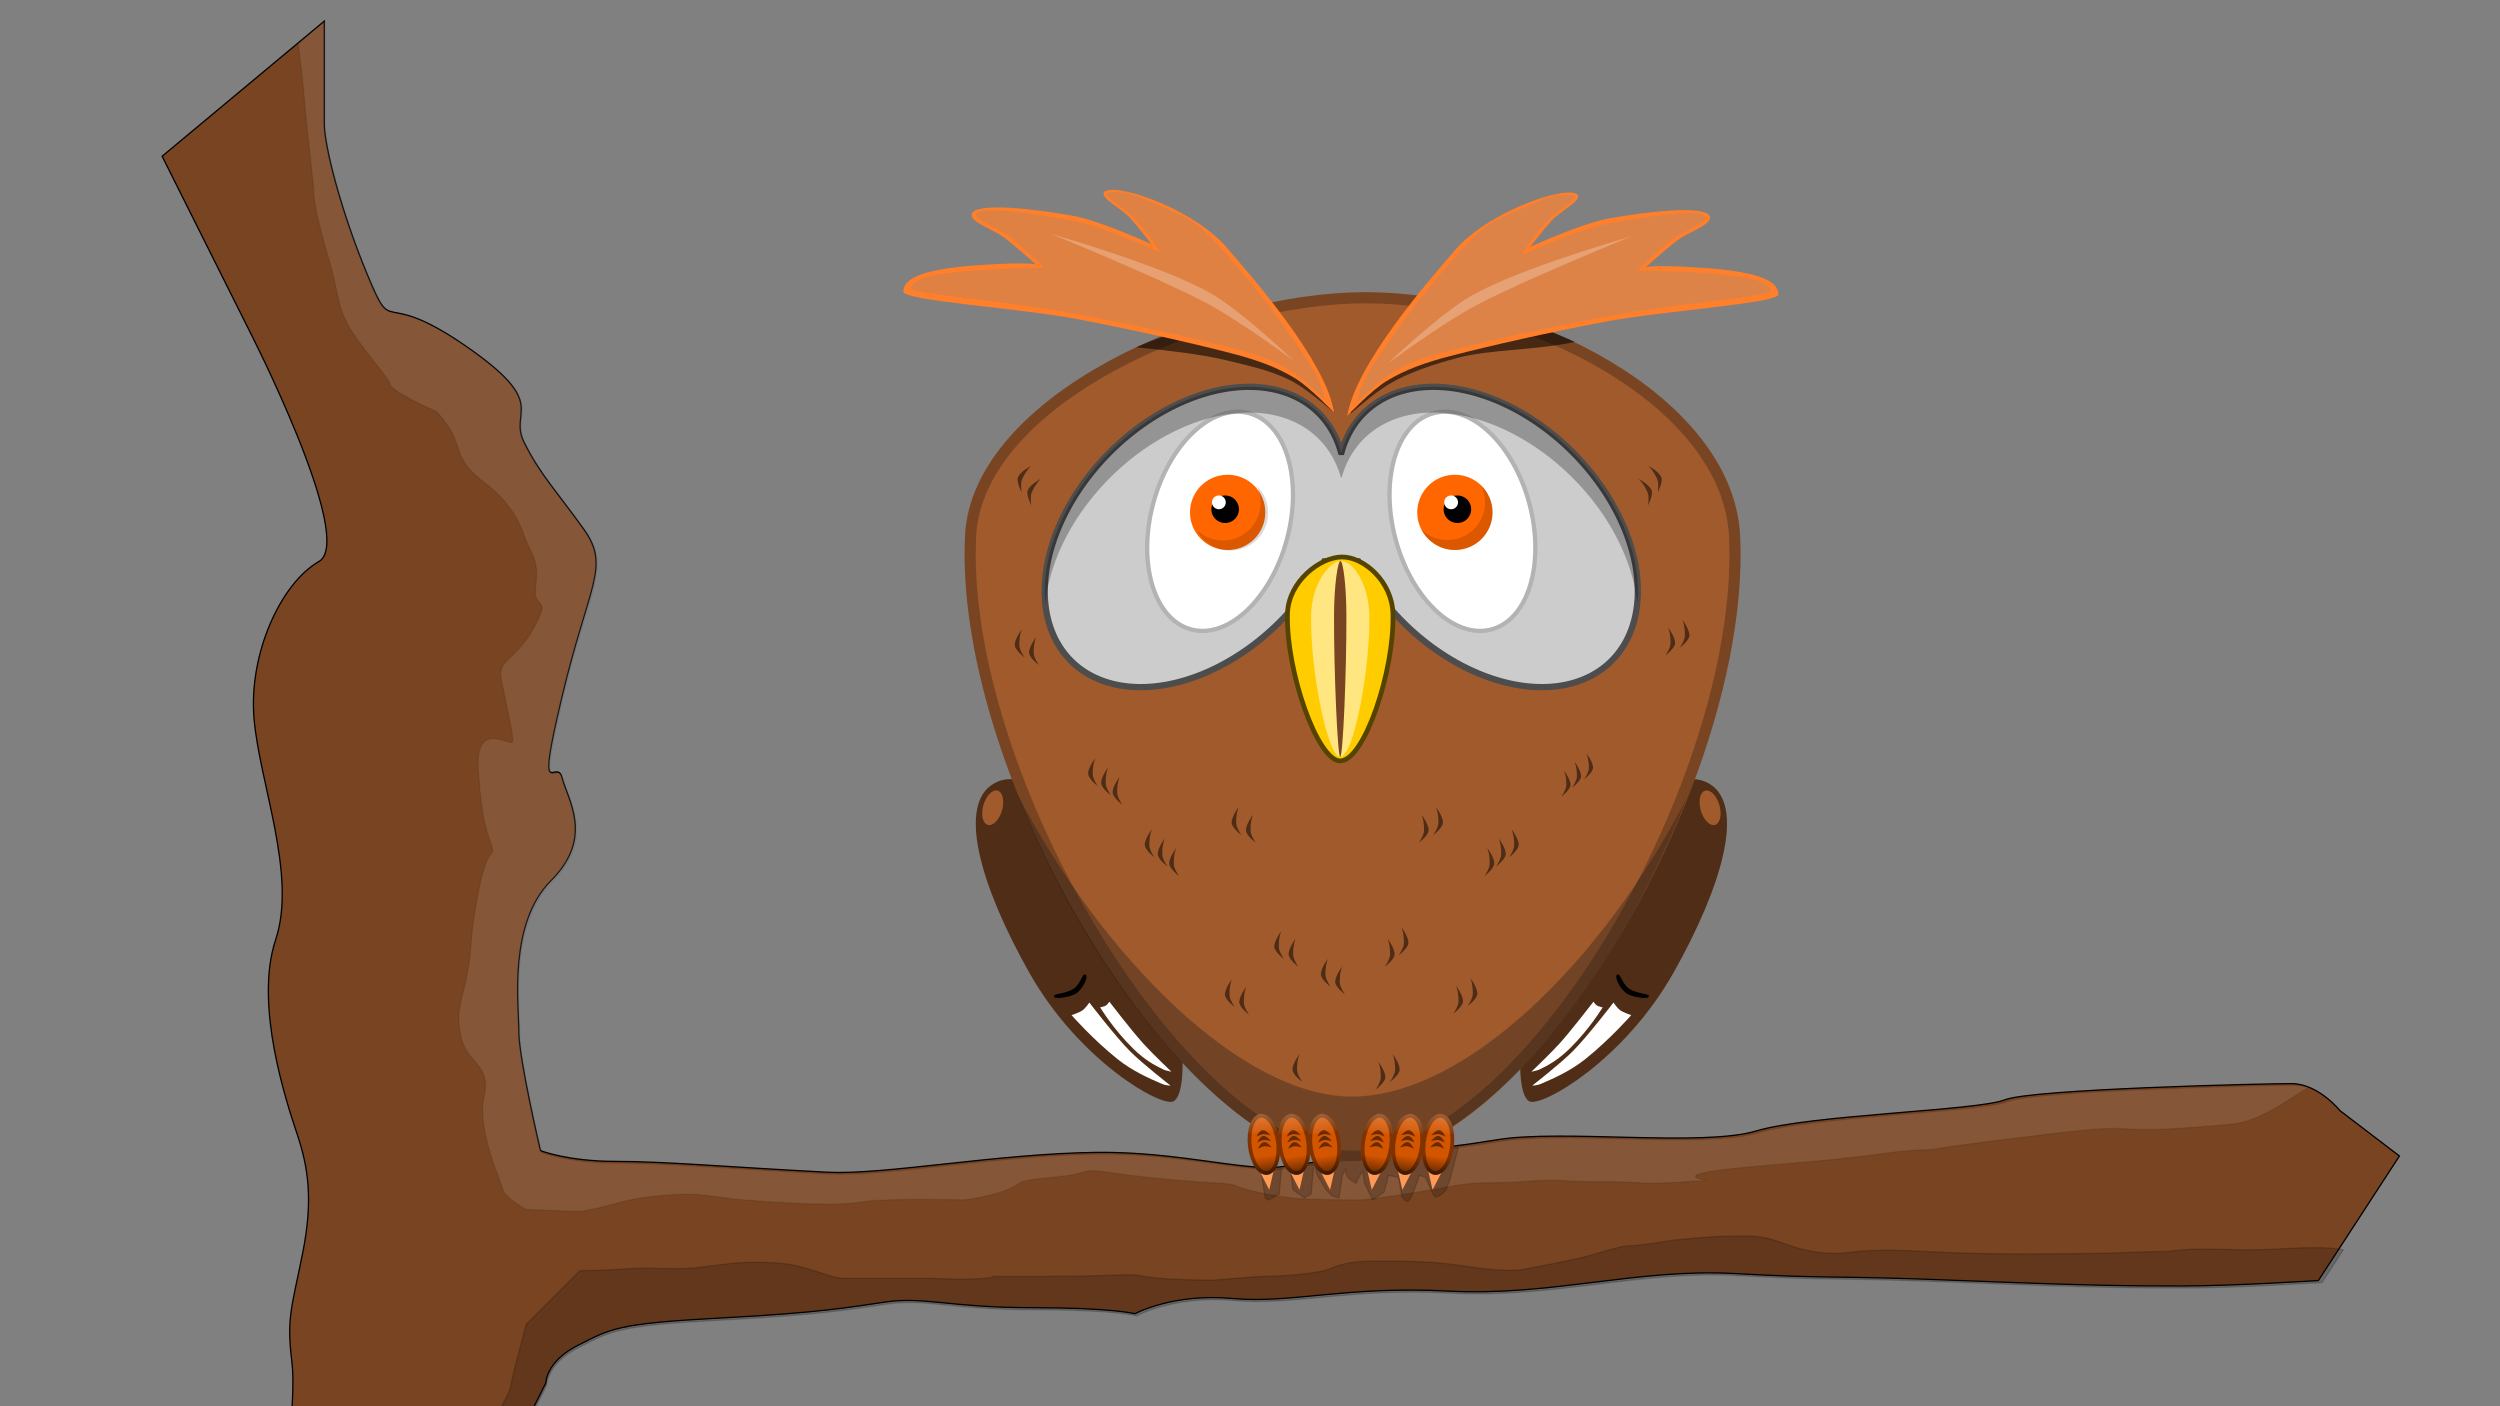 <?xml version="1.0" encoding="UTF-8" standalone="no"?>
<svg
   xmlns:dc="http://purl.org/dc/elements/1.1/"
   xmlns:cc="http://creativecommons.org/ns#"
   xmlns:rdf="http://www.w3.org/1999/02/22-rdf-syntax-ns#"
   xmlns:svg="http://www.w3.org/2000/svg"
   xmlns="http://www.w3.org/2000/svg"
   xmlns:xlink="http://www.w3.org/1999/xlink"
   xmlns:sodipodi="http://sodipodi.sourceforge.net/DTD/sodipodi-0.dtd"
   xmlns:inkscape="http://www.inkscape.org/namespaces/inkscape"
   width="1920"
   height="1080"
   viewBox="0 0 508 285.75"
   version="1.1"
   id="svg8"
   inkscape:version="1.0.2-2 (e86c870879, 2021-01-15)"
   sodipodi:docname="nature-owl.svg">
  <rect x="0" y="0" width="508" height="285.75" fill="#808080" stroke="none"/>
  <defs
     id="defs2">
    <linearGradient
       inkscape:collect="always"
       id="linearGradient1273">
      <stop
         style="stop-color:#ffffff;stop-opacity:1;"
         offset="0"
         id="stop1269" />
      <stop
         style="stop-color:#ffffff;stop-opacity:0;"
         offset="1"
         id="stop1271" />
    </linearGradient>
    <linearGradient
       inkscape:collect="always"
       id="linearGradient1265">
      <stop
         style="stop-color:#000000;stop-opacity:1;"
         offset="0"
         id="stop1261" />
      <stop
         style="stop-color:#000000;stop-opacity:0;"
         offset="1"
         id="stop1263" />
    </linearGradient>
    <inkscape:path-effect
       effect="skeletal"
       id="path-effect1076"
       is_visible="true"
       lpeversion="1"
       pattern="M 0,5 C 0,2.24 2.24,0 5,0 7.76,0 10,2.24 10,5 10,7.76 7.76,10 5,10 2.24,10 0,7.76 0,5 Z"
       copytype="single_stretched"
       prop_scale="1.917"
       scale_y_rel="false"
       spacing="0"
       normal_offset="0"
       tang_offset="0"
       prop_units="false"
       vertical_pattern="false"
       hide_knot="false"
       fuse_tolerance="0" />
    <inkscape:path-effect
       effect="skeletal"
       id="path-effect1072"
       is_visible="true"
       lpeversion="1"
       pattern="M 0,5 C 0,2.24 2.24,0 5,0 7.76,0 10,2.24 10,5 10,7.76 7.76,10 5,10 2.24,10 0,7.76 0,5 Z"
       copytype="single_stretched"
       prop_scale="1"
       scale_y_rel="false"
       spacing="0"
       normal_offset="0"
       tang_offset="0"
       prop_units="false"
       vertical_pattern="false"
       hide_knot="false"
       fuse_tolerance="0" />
    <linearGradient
       inkscape:collect="always"
       xlink:href="#linearGradient1265"
       id="linearGradient1267"
       x1="257.937"
       y1="230.328"
       x2="257.753"
       y2="226.416"
       gradientUnits="userSpaceOnUse"
       gradientTransform="translate(-0.24,0.343)" />
    <linearGradient
       inkscape:collect="always"
       xlink:href="#linearGradient1273"
       id="linearGradient1275"
       x1="257.697"
       y1="218.524"
       x2="257.821"
       y2="222.95"
       gradientUnits="userSpaceOnUse"
       gradientTransform="translate(0,-0.103)" />
    <linearGradient
       inkscape:collect="always"
       xlink:href="#linearGradient1273"
       id="linearGradient1306"
       gradientUnits="userSpaceOnUse"
       gradientTransform="translate(0,-0.103)"
       x1="257.697"
       y1="218.524"
       x2="257.821"
       y2="222.95" />
    <linearGradient
       inkscape:collect="always"
       xlink:href="#linearGradient1265"
       id="linearGradient1308"
       gradientUnits="userSpaceOnUse"
       gradientTransform="translate(-0.24,0.343)"
       x1="257.937"
       y1="230.328"
       x2="257.753"
       y2="226.416" />
    <linearGradient
       inkscape:collect="always"
       xlink:href="#linearGradient1273"
       id="linearGradient1326"
       gradientUnits="userSpaceOnUse"
       gradientTransform="translate(0,-0.103)"
       x1="257.697"
       y1="218.524"
       x2="257.821"
       y2="222.95" />
    <linearGradient
       inkscape:collect="always"
       xlink:href="#linearGradient1265"
       id="linearGradient1328"
       gradientUnits="userSpaceOnUse"
       gradientTransform="translate(-0.24,0.343)"
       x1="257.937"
       y1="230.328"
       x2="257.753"
       y2="226.416" />
    <linearGradient
       inkscape:collect="always"
       xlink:href="#linearGradient1273"
       id="linearGradient1406"
       gradientUnits="userSpaceOnUse"
       gradientTransform="translate(0,-0.103)"
       x1="257.697"
       y1="218.524"
       x2="257.821"
       y2="222.95" />
    <linearGradient
       inkscape:collect="always"
       xlink:href="#linearGradient1265"
       id="linearGradient1408"
       gradientUnits="userSpaceOnUse"
       gradientTransform="translate(-0.24,0.343)"
       x1="257.937"
       y1="230.328"
       x2="257.753"
       y2="226.416" />
    <linearGradient
       inkscape:collect="always"
       xlink:href="#linearGradient1273"
       id="linearGradient1410"
       gradientUnits="userSpaceOnUse"
       gradientTransform="translate(0,-0.103)"
       x1="257.697"
       y1="218.524"
       x2="257.821"
       y2="222.95" />
    <linearGradient
       inkscape:collect="always"
       xlink:href="#linearGradient1265"
       id="linearGradient1412"
       gradientUnits="userSpaceOnUse"
       gradientTransform="translate(-0.24,0.343)"
       x1="257.937"
       y1="230.328"
       x2="257.753"
       y2="226.416" />
    <linearGradient
       inkscape:collect="always"
       xlink:href="#linearGradient1273"
       id="linearGradient1414"
       gradientUnits="userSpaceOnUse"
       gradientTransform="translate(0,-0.103)"
       x1="257.697"
       y1="218.524"
       x2="257.821"
       y2="222.95" />
    <linearGradient
       inkscape:collect="always"
       xlink:href="#linearGradient1265"
       id="linearGradient1416"
       gradientUnits="userSpaceOnUse"
       gradientTransform="translate(-0.24,0.343)"
       x1="257.937"
       y1="230.328"
       x2="257.753"
       y2="226.416" />
  </defs>
  <sodipodi:namedview
     id="base"
     pagecolor="#ffffff"
     bordercolor="#666666"
     borderopacity="1.0"
     inkscape:pageopacity="0.0"
     inkscape:pageshadow="2"
     inkscape:zoom="0.48188921"
     inkscape:cx="334.47831"
     inkscape:cy="722.76548"
     inkscape:document-units="mm"
     inkscape:current-layer="layer1"
     inkscape:document-rotation="0"
     showgrid="false"
     inkscape:window-width="1920"
     inkscape:window-height="1017"
     inkscape:window-x="1077"
     inkscape:window-y="817"
     inkscape:window-maximized="1"
     units="px"
     inkscape:showpageshadow="false"
     showguides="false"
     inkscape:guide-bbox="true"
     inkscape:snap-global="false"
     inkscape:snap-bbox="true"
     inkscape:bbox-paths="true"
     inkscape:bbox-nodes="true"
     inkscape:snap-bbox-edge-midpoints="true"
     inkscape:object-paths="true"
     inkscape:snap-intersection-paths="true"
     inkscape:snap-bbox-midpoints="true"
     inkscape:snap-smooth-nodes="true"
     inkscape:snap-midpoints="true">
    <sodipodi:guide
       position="257.015,460.458"
       orientation="0,-1"
       id="guide833" />
    <inkscape:grid
       type="xygrid"
       id="grid835" />
    <sodipodi:guide
       position="272.544,187.137"
       orientation="1,0"
       id="guide837" />
    <sodipodi:guide
       position="300.882,156.173"
       orientation="0,-1"
       id="guide839" />
  </sodipodi:namedview>
  <g
     inkscape:label="Layer 1"
     inkscape:groupmode="layer"
     id="layer1">
    <path
       style="fill:#784421;stroke:#000000;stroke-width:0.265px;stroke-linecap:butt;stroke-linejoin:miter;stroke-opacity:1"
       d="m 32.947,31.75 17.57,35.139 c 0,0 21.962,42.826 14.275,47.219 -7.687,4.392 -14.275,18.668 -13.177,31.845 1.098,13.177 8.785,31.845 4.392,45.022 -4.392,13.177 2.196,32.943 4.392,39.532 2.196,6.589 3.294,13.177 1.098,24.158 -2.196,10.981 -3.294,13.177 -2.196,21.962 1.098,8.785 -2.196,27.453 -2.196,27.453 l 5.491,8.785 41.728,-2.196 2.196,-20.864 4.392,-8.785 c 0,0 0,-4.392 6.589,-7.687 6.589,-3.294 7.687,-4.392 28.551,-5.491 20.864,-1.098 26.355,-2.196 34.041,-3.294 7.687,-1.098 13.177,1.176 29.649,1.176 16.472,0 20.864,1.231 20.864,1.231 0,0 7.687,-4.204 19.766,-3.106 12.079,1.098 23.06,-2.596 43.924,-1.498 20.864,1.098 38.434,-4.659 58.2,-3.561 19.766,1.098 18.668,0.322 46.121,1.42 27.453,1.098 35.139,1.098 45.022,1.098 9.883,0 27.453,-1.098 27.453,-1.098 l 16.472,-25.312 -12.079,-9.217 c 0,0 -4.392,-5.491 -9.883,-5.491 -5.491,0 -52.709,1.098 -58.2,3.294 -5.491,2.196 -39.532,3.028 -50.513,6.322 -10.981,3.294 -39.532,-0.4 -52.709,1.797 -13.177,2.196 -28.551,3.294 -43.924,5.491 -6.874,0.982 -21.093,-3.134 -37.439,-2.932 -20.213,0.25 -43.267,4.637 -54.802,4.03 -20.864,-1.098 -32.943,-2.196 -42.826,-2.196 -9.883,0 -15.374,-2.196 -15.374,-2.196 0,0 -4.392,-18.668 -4.392,-24.158 0,-5.491 -2.196,-21.962 6.589,-30.747 8.785,-8.785 3.294,-16.472 2.196,-20.864 -1.098,-4.392 -5.491,6.589 0,-16.472 5.491,-23.06 9.883,-26.355 4.392,-34.041 -5.491,-7.687 -8.785,-10.981 -12.079,-17.57 -3.294,-6.589 5.491,-7.687 -12.079,-19.766 C 76.872,58.104 80.166,69.085 74.675,55.908 69.185,42.731 65.89,29.554 65.89,25.161 V 4.297 Z"
       id="path1434"
       sodipodi:nodetypes="ccsssssscccccsssscssssscccsssssssscssssssssscc" />
    <path
       id="path1569"
       style="opacity:0.184;fill:#000000;stroke:#000000;stroke-width:1px;stroke-linecap:butt;stroke-linejoin:miter;stroke-opacity:1"
       d="m 1339.113,947.762 c -4.591,-0.052 -9.132,0.156 -14.084,0.156 -13.206,0 -41.086,2.934 -41.086,2.934 0,0 -26.413,4.402 -33.75,4.402 -7.337,0 -14.674,2.934 -30.814,7.336 -16.141,4.402 -33.748,7.337 -48.422,10.271 -14.674,2.935 -33.75,0.001 -54.293,-2.934 -20.543,-2.935 -42.554,-2.936 -60.162,-2.936 -17.608,0 -26.412,1.467 -36.684,5.869 -10.271,4.402 -42.554,5.871 -49.891,5.871 -7.337,0 -39.619,2.934 -39.619,2.934 0,0 -36.683,10e-4 -52.824,-2.934 -16.141,-2.935 -13.207,0 -79.238,0 -66.031,0 -20.544,-5.7e-4 -42.555,1.467 -22.01,1.467 -32.282,0 -45.488,0 h -30.814 -32.281 c -11.739,0 -27.88,-10.271 -51.357,-11.738 -23.478,-1.467 -33.749,-0.001 -55.76,2.934 -22.01,2.935 -39.62,-5.7e-4 -58.695,1.467 -19.076,1.467 -36.684,1.469 -36.684,1.469 l -41.086,41.086 -7.338,27.879 c 0,0 -2.935,10.272 -4.402,19.076 -1.467,8.804 -11.738,20.543 -13.205,29.348 -1.467,8.804 -7.338,24.945 -7.338,24.945 l -1.467,35.217 2.471,23.463 22.051,-1.16 8.301,-78.856 16.602,-33.203 c 0,0 -0.002,-16.602 24.9,-29.053 24.902,-12.451 29.054,-16.602 107.91,-20.752 78.856,-4.15 99.608,-8.301 128.66,-12.451 29.052,-4.15 49.804,4.445 112.059,4.445 62.255,0 78.855,4.654 78.855,4.654 0,0 29.053,-15.889 74.707,-11.738 45.654,4.15 87.155,-9.812 166.012,-5.662 78.856,4.15 145.263,-17.607 219.969,-13.457 74.706,4.15 70.556,1.215 174.314,5.365 103.758,4.15 132.809,4.15 170.162,4.15 37.353,0 103.76,-4.15 103.76,-4.15 l 16.41,-25.217 c -26.301,-4.08 -49.992,1.08 -84.504,-0.07 -44.021,-1.467 -41.086,1.467 -55.76,1.467 -14.674,0 -36.685,1.467 -52.826,1.467 -16.141,0 -73.368,1.468 -126.193,-1.467 -52.825,-2.935 -55.76,1.467 -70.434,1.467 -14.674,0 -26.412,-2.935 -42.553,-8.805 -10.088,-3.668 -17.883,-4.471 -25.535,-4.557 z"
       transform="scale(0.265)" />
    <path
       id="path1574"
       style="opacity:0.1;fill:#ffffff;stroke:#000000;stroke-width:1px;stroke-linecap:butt;stroke-linejoin:miter;stroke-opacity:1"
       d="m 249.035,16.24 -20.342,16.951 c 1.802,15.078 3.904,31.653 4.617,41.645 1.467,20.543 7.338,66.03 7.338,73.367 0,7.337 4.401,26.412 11.738,51.357 7.337,24.945 5.87,33.75 14.674,49.891 8.804,16.141 30.814,39.619 32.281,45.488 1.467,5.869 35.217,20.543 35.217,20.543 0,0 10.272,10.273 14.674,22.012 4.402,11.739 4.401,19.075 22.01,32.281 17.608,13.206 26.414,27.88 30.816,41.086 4.402,13.206 11.737,17.609 8.803,38.152 -2.935,20.543 13.207,5.869 -1.467,32.281 -14.674,26.413 -27.88,23.478 -24.945,39.619 2.935,16.141 8.805,39.618 8.805,46.955 0,7.337 -29.347,-19.075 -26.412,23.479 2.935,42.554 7.337,46.955 10.271,57.227 2.935,10.272 -2.935,-2.935 -10.271,35.217 -7.337,38.151 -4.403,42.554 -8.805,64.564 -4.402,22.01 -8.804,26.412 -4.402,46.955 4.402,20.543 23.477,20.543 17.607,45.488 -5.869,24.945 13.206,66.033 14.674,71.902 1.467,5.869 17.609,14.672 17.609,14.672 0,0 33.75,1.469 39.619,1.469 5.869,0 17.607,-2.936 33.748,-7.338 16.141,-4.402 42.554,-5.869 49.891,-5.869 7.337,0 20.543,1.468 29.348,2.936 8.804,1.467 54.292,4.402 61.629,4.402 7.337,0 26.413,1.466 44.021,-1.469 17.608,-2.935 77.77,-1.467 77.77,-1.467 0,0 23.478,-2.935 35.217,-8.805 11.739,-5.869 4.402,-5.868 35.217,-8.803 30.815,-2.935 14.674,-7.338 44.021,-2.936 29.347,4.402 73.367,7.336 73.367,7.336 0,0 16.142,8.2e-4 22.012,2.936 5.869,2.935 27.88,7.337 41.086,8.805 13.206,1.467 44.02,1.467 52.824,1.467 8.804,0 61.63,-8.804 68.967,-10.271 7.337,-1.467 14.674,-2.936 35.217,-2.936 20.543,0 32.282,-2.934 54.293,-1.467 22.01,1.467 36.683,-5.7e-4 52.824,1.467 16.141,1.467 44.022,-1.467 52.826,-1.467 8.804,0 -44.022,-4.401 46.955,-11.738 90.977,-7.337 88.042,-10.273 115.922,-11.74 27.88,-1.467 -10.271,1.468 60.162,-7.336 70.433,-8.804 83.639,-10.272 102.715,-8.805 19.076,1.467 49.891,-1.466 68.967,-2.934 19.076,-1.467 27.88,-2.935 61.629,-24.945 2.173,-1.417 4.253,-2.745 6.26,-4 -3.262,-1.017 -6.705,-1.643 -10.275,-1.643 -20.752,0 -199.217,4.15 -219.969,12.451 -20.752,8.301 -149.411,11.446 -190.914,23.896 -41.503,12.451 -149.413,-1.512 -199.217,6.789 -49.804,8.301 -107.909,12.451 -166.014,20.752 -25.979,3.711 -79.721,-11.846 -141.5,-11.082 -76.396,0.944 -163.528,17.527 -207.127,15.232 -78.856,-4.15 -124.51,-8.301 -161.863,-8.301 -37.353,0 -58.104,-8.301 -58.104,-8.301 0,0 -16.602,-70.555 -16.602,-91.307 0,-20.752 -8.3,-83.006 24.902,-116.209 33.203,-33.203 12.449,-62.256 8.299,-78.857 -4.15,-16.601 -20.752,24.903 0,-62.254 20.752,-87.157 37.353,-99.608 16.602,-128.66 -20.752,-29.052 -33.201,-41.504 -45.652,-66.406 -12.451,-24.902 20.751,-29.051 -45.654,-74.705 -66.405,-45.654 -53.953,-4.151 -74.705,-53.955 -20.752,-49.804 -33.203,-99.608 -33.203,-116.209 z"
       transform="scale(0.265)" />
    <path
       id="path1583"
       style="opacity:0.174;fill:#000000;stroke:#000000;stroke-width:1px;stroke-linecap:butt;stroke-linejoin:miter;stroke-opacity:1"
       d="m 1118.228,879.982 c -23.341,3.072 -48.002,5.683 -73.207,8.512 -7e-4,-10e-4 0,-0.003 0,-0.004 -0.567,0.064 -1.139,0.131 -1.707,0.195 -1.321,0.149 -2.648,0.302 -3.973,0.453 -2.315,0.264 -4.624,0.523 -6.945,0.791 -2e-4,0.004 3e-4,0.008 0,0.012 -8.161,0.939 -16.348,1.898 -24.586,2.938 l 2.279,8.332 6.744,11.08 4.668,4.744 5.188,1.584 2.594,-17.408 2.725,-5.195 c -0.063,1.079 -0.129,2.206 -0.129,2.531 0,1.297 1.297,4.668 3.891,6.225 2.594,1.556 4.149,3.632 4.668,1.557 0.519,-2.075 2.594,-5.447 2.594,-5.447 0,0 1.329,-2.221 1.728,-3.371 l 1.645,10.033 6.225,12.66 8.82,-6.332 3.113,-12.66 7.781,1.584 2.594,14.24 c 0,0 3.631,7.914 6.744,1.584 3.113,-6.33 6.744,-17.408 6.744,-17.408 l 4.67,1.584 c 0,0 4.669,11.075 6.744,14.24 2.075,3.165 8.997,-4.536 8.997,-4.536 l 2.961,-8.1 z m -110.842,12.949 c -5.991,0.757 -11.994,1.552 -18,2.383 l 2.023,16.977 8.82,6.328 5.188,-3.164 z m -24.4,3.256 c -4.672,0.601 -10.196,0.615 -16.484,0.227 l 3.639,22.205 2.594,1.584 8.301,-4.748 1.037,-14.244 z"
       transform="scale(0.265)"
       sodipodi:nodetypes="cccsscccccccccsssccccccccsccscccccccccccccccc" />
    <g
       id="g1068"
       transform="translate(33.83,-43.378)">
      <g
         id="g1004"
         transform="translate(-34.865,52.572)">
        <path
           id="path988"
           style="opacity:1;fill:#502d16;fill-opacity:1;stroke:none;stroke-width:2.265;stroke-miterlimit:4;stroke-dasharray:none"
           d="m 232.331,176.043 c 10.076,17.837 10.414,36.721 7.194,38.54 -2.42,1.367 -19.219,-8.218 -29.295,-26.055 -10.076,-17.837 -14.728,-34.284 -7.194,-38.54 7.703,-4.351 19.219,8.218 29.295,26.055 z"
           sodipodi:nodetypes="sssss" />
        <ellipse
           style="opacity:1;fill:#a05a2c;fill-opacity:1;stroke:none;stroke-width:2.268;stroke-miterlimit:4;stroke-dasharray:none"
           id="path991"
           cx="-115.953"
           cy="235.275"
           rx="3.617"
           ry="1.974"
           transform="matrix(0.248,-0.969,0.984,0.181,0,0)"
           inkscape:transform-center-x="0.12305698"
           inkscape:transform-center-y="0.47621542" />
        <path
           style="fill:#000000;stroke:#000000;stroke-width:0.265px;stroke-linecap:butt;stroke-linejoin:miter;stroke-opacity:1"
           d="m 215.36,193.302 c 0.322,0.401 3.203,-0.016 4.329,-0.768 1.126,-0.752 2.376,-3.077 1.894,-3.56 -0.433,-0.434 -0.852,1.923 -2.383,2.898 -1.573,1.002 -4.178,1.01 -3.84,1.431 z"
           id="path993"
           sodipodi:nodetypes="sssss" />
        <path
           style="fill:#ffffff;stroke:none;stroke-width:0.265px;stroke-linecap:butt;stroke-linejoin:miter;stroke-opacity:1"
           d="m 222.391,194.527 c 0,0 -0.773,1.127 -1.312,1.527 -0.675,0.503 -2.306,1.027 -2.306,1.027 0,0 4.299,4.906 9.36,8.952 2.98,2.382 6.434,3.92 8.93,4.984 0.969,0.413 1.822,0.377 1.822,0.377 0,0 -5.74,-4.462 -8.266,-7.016 -3.015,-3.048 -8.228,-9.851 -8.228,-9.851 z"
           id="path995"
           sodipodi:nodetypes="cscsscscc" />
        <path
           style="fill:#ffffff;stroke:none;stroke-width:0.265px;stroke-linecap:butt;stroke-linejoin:miter;stroke-opacity:1"
           d="m 226.454,194.345 c 0,0 -0.378,0.573 -0.657,0.758 -0.354,0.234 -1.211,0.391 -1.211,0.391 0,0 2.666,4.459 6.775,8.455 2.188,2.128 4.111,3.268 6.184,4.235 0.292,0.136 1.524,0.403 1.524,0.403 0,0 -3.961,-3.775 -5.788,-5.808 -2.418,-2.69 -6.827,-8.434 -6.827,-8.434 z"
           id="path997"
           sodipodi:nodetypes="cscsscacc" />
      </g>
      <g
         id="g1018"
         transform="matrix(-1,0,0,1,516.415,52.572)">
        <path
           id="path1008"
           style="opacity:1;fill:#502d16;fill-opacity:1;stroke:none;stroke-width:2.265;stroke-miterlimit:4;stroke-dasharray:none"
           d="m 232.331,176.043 c 10.076,17.837 10.414,36.721 7.194,38.54 -2.42,1.367 -19.219,-8.218 -29.295,-26.055 -10.076,-17.837 -14.728,-34.284 -7.194,-38.54 7.703,-4.351 19.219,8.218 29.295,26.055 z"
           sodipodi:nodetypes="sssss" />
        <ellipse
           style="opacity:1;fill:#a05a2c;fill-opacity:1;stroke:none;stroke-width:2.268;stroke-miterlimit:4;stroke-dasharray:none"
           id="ellipse1010"
           cx="-115.953"
           cy="235.275"
           rx="3.617"
           ry="1.974"
           transform="matrix(0.248,-0.969,0.984,0.181,0,0)"
           inkscape:transform-center-x="0.12305698"
           inkscape:transform-center-y="0.47621542" />
        <path
           style="fill:#000000;stroke:#000000;stroke-width:0.265px;stroke-linecap:butt;stroke-linejoin:miter;stroke-opacity:1"
           d="m 215.36,193.302 c 0.322,0.401 3.203,-0.016 4.329,-0.768 1.126,-0.752 2.376,-3.077 1.894,-3.56 -0.433,-0.434 -0.852,1.923 -2.383,2.898 -1.573,1.002 -4.178,1.01 -3.84,1.431 z"
           id="path1012"
           sodipodi:nodetypes="sssss" />
        <path
           style="fill:#ffffff;stroke:none;stroke-width:0.265px;stroke-linecap:butt;stroke-linejoin:miter;stroke-opacity:1"
           d="m 222.391,194.527 c 0,0 -0.773,1.127 -1.312,1.527 -0.675,0.503 -2.306,1.027 -2.306,1.027 0,0 4.299,4.906 9.36,8.952 2.98,2.382 6.434,3.92 8.93,4.984 0.969,0.413 1.822,0.377 1.822,0.377 0,0 -5.74,-4.462 -8.266,-7.016 -3.015,-3.048 -8.228,-9.851 -8.228,-9.851 z"
           id="path1014"
           sodipodi:nodetypes="cscsscscc" />
        <path
           style="fill:#ffffff;stroke:none;stroke-width:0.265px;stroke-linecap:butt;stroke-linejoin:miter;stroke-opacity:1"
           d="m 226.454,194.345 c 0,0 -0.378,0.573 -0.657,0.758 -0.354,0.234 -1.211,0.391 -1.211,0.391 0,0 2.666,4.459 6.775,8.455 2.188,2.128 4.111,3.268 6.184,4.235 0.292,0.136 1.524,0.403 1.524,0.403 0,0 -3.961,-3.775 -5.788,-5.808 -2.418,-2.69 -6.827,-8.434 -6.827,-8.434 z"
           id="path1016"
           sodipodi:nodetypes="cscsscacc" />
      </g>
    </g>
    <path
       id="path841"
       style="fill:#a05a2c;stroke:#784421;stroke-width:2.265;stroke-linecap:butt;stroke-linejoin:miter;stroke-miterlimit:4;stroke-dasharray:none;stroke-opacity:1"
       d="m 277.561,60.497 c -32.232,-4.3e-5 -79.059,20.92 -80.348,48.508 -2.296,49.125 44.169,125.955 77.63,125.955 13.296,-2e-5 27.948,-10.956 40.912,-27.24 21.366,-26.836 38.147,-68.141 36.718,-98.715 -1.289,-27.588 -42.68,-48.508 -74.912,-48.508 z"
       sodipodi:nodetypes="ssssss" />
    <path
       id="path850"
       style="fill:#cccccc;stroke:#4d4d4d;stroke-width:1.273;stroke-miterlimit:4;stroke-dasharray:none"
       d="m 253.832,78.603 a 24.396,35.591 45 0 0 -28.287,13.261 24.396,35.591 45 0 0 -7.916,42.417 24.396,35.591 45 0 0 42.417,-7.916 24.396,35.591 45 0 0 9.044,-12.301 h 6.911 a 35.591,24.396 45 0 0 9.044,12.301 35.591,24.396 45 0 0 42.417,7.916 35.591,24.396 45 0 0 -7.916,-42.417 35.591,24.396 45 0 0 -42.417,-7.916 35.591,24.396 45 0 0 -4.518,7.88 h -0.132 a 24.396,35.591 45 0 0 -4.518,-7.88 24.396,35.591 45 0 0 -14.13,-5.344 z" />
    <g
       id="g975"
       transform="translate(2.638,13.724)">
      <g
         id="g878"
         transform="matrix(1.314,0,0,1.313,-112.194,28.202)"
         style="stroke-width:0.761">
        <ellipse
           style="fill:#ffffff;fill-opacity:1;stroke:#b3b3b3;stroke-width:0.665;stroke-miterlimit:4;stroke-dasharray:none"
           id="path858"
           cx="275.4"
           cy="-23.326"
           rx="10.707"
           ry="17.324"
           transform="rotate(15)" />
        <circle
           style="fill:#ff6600;fill-opacity:1;stroke:none;stroke-width:0.665;stroke-miterlimit:4;stroke-dasharray:none"
           id="path862"
           cx="273.224"
           cy="47.365"
           r="5.824" />
        <path
           id="circle866"
           style="opacity:0.142;fill:#000000;fill-opacity:1;stroke:none;stroke-width:2.512;stroke-miterlimit:4;stroke-dasharray:none"
           d="m 1047.82,163.064 a 22.01,22.01 0 0 1 2.445,10.084 22.01,22.01 0 0 1 -22.01,22.012 22.01,22.01 0 0 1 -15.164,-6.059 22.01,22.01 0 0 0 19.566,11.928 22.01,22.01 0 0 0 22.01,-22.012 22.01,22.01 0 0 0 -6.848,-15.953 z"
           transform="scale(0.265)" />
        <circle
           style="opacity:1;fill:#000000;fill-opacity:1;stroke:none;stroke-width:0.665;stroke-miterlimit:4;stroke-dasharray:none"
           id="path869"
           cx="272.836"
           cy="46.88"
           r="2.135" />
        <circle
           style="opacity:1;fill:#ffffff;fill-opacity:1;stroke:none;stroke-width:0.665;stroke-miterlimit:4;stroke-dasharray:none"
           id="circle871"
           cx="271.865"
           cy="45.812"
           r="1.068" />
      </g>
      <g
         id="g890"
         transform="matrix(-1.314,0,0,1.313,652.011,28.202)"
         style="stroke-width:0.761">
        <ellipse
           style="fill:#ffffff;fill-opacity:1;stroke:#b3b3b3;stroke-width:0.665;stroke-miterlimit:4;stroke-dasharray:none"
           id="ellipse880"
           cx="275.4"
           cy="-23.326"
           rx="10.707"
           ry="17.324"
           transform="rotate(15)" />
        <circle
           style="fill:#ff6600;fill-opacity:1;stroke:none;stroke-width:0.665;stroke-miterlimit:4;stroke-dasharray:none"
           id="circle882"
           cx="273.224"
           cy="47.365"
           r="5.824" />
        <path
           id="path884"
           style="opacity:0.142;fill:#000000;fill-opacity:1;stroke:none;stroke-width:0.665;stroke-miterlimit:4;stroke-dasharray:none"
           d="m 269.212,43.144 a 5.824,5.824 0 0 0 -0.647,2.668 5.824,5.824 0 0 0 5.823,5.824 5.824,5.824 0 0 0 4.012,-1.603 5.824,5.824 0 0 1 -5.177,3.156 5.824,5.824 0 0 1 -5.823,-5.824 5.824,5.824 0 0 1 1.812,-4.221 z" />
        <circle
           style="opacity:1;fill:#000000;fill-opacity:1;stroke:none;stroke-width:0.665;stroke-miterlimit:4;stroke-dasharray:none"
           id="circle886"
           cx="-272.836"
           cy="46.88"
           r="2.135"
           transform="scale(-1,1)" />
        <circle
           style="opacity:1;fill:#ffffff;fill-opacity:1;stroke:none;stroke-width:0.665;stroke-miterlimit:4;stroke-dasharray:none"
           id="circle888"
           cx="-273.806"
           cy="45.812"
           r="1.068"
           transform="scale(-1,1)" />
      </g>
    </g>
    <path
       id="path944"
       style="opacity:0.277;fill:#000000;stroke:none;stroke-width:0.873;stroke-miterlimit:4;stroke-dasharray:none"
       d="M 253.832,78.603 A 24.396,35.591 45 0 0 225.545,91.863 24.396,35.591 45 0 0 212.414,122.687 24.396,35.591 45 0 1 225.545,97.095 24.396,35.591 45 0 1 253.832,83.834 24.396,35.591 45 0 1 267.962,89.178 24.396,35.591 45 0 1 272.48,97.058 h 0.132 a 35.591,24.396 45 0 1 4.518,-7.88 35.591,24.396 45 0 1 42.417,7.916 35.591,24.396 45 0 1 13.131,25.594 35.591,24.396 45 0 0 -13.131,-30.825 35.591,24.396 45 0 0 -42.417,-7.916 35.591,24.396 45 0 0 -4.518,7.88 H 272.48 a 24.396,35.591 45 0 0 -4.518,-7.88 24.396,35.591 45 0 0 -14.13,-5.344 z" />
    <path
       id="path977"
       style="fill:#ffcc00;stroke:#554400;stroke-width:0.965;stroke-linecap:butt;stroke-linejoin:miter;stroke-miterlimit:4;stroke-dasharray:none;stroke-opacity:1"
       d="m 272.706,113.177 c -4.45,-1e-5 -10.915,4.969 -11.093,11.521 -0.317,11.668 6.098,29.916 10.718,29.916 4.861,0 11.035,-18.248 10.718,-29.916 -0.178,-6.553 -5.893,-11.521 -10.342,-11.521 z"
       sodipodi:nodetypes="sssss" />
    <path
       id="path979"
       style="fill:#ffe680;stroke:none;stroke-width:1.565;stroke-linecap:butt;stroke-linejoin:miter;stroke-miterlimit:4;stroke-dasharray:none;stroke-opacity:1"
       d="m 272.538,114 c -2.457,-10e-6 -6.028,4.771 -6.126,11.063 -0.175,11.204 3.368,28.727 5.919,28.727 2.684,0 6.094,-17.523 5.919,-28.727 -0.098,-6.292 -3.254,-11.063 -5.711,-11.063 z"
       sodipodi:nodetypes="sssss" />
    <path
       id="path981"
       style="fill:#784421;stroke:none;stroke-width:1.565;stroke-linecap:butt;stroke-linejoin:miter;stroke-miterlimit:4;stroke-dasharray:none;stroke-opacity:1"
       d="m 272.375,114 c -0.522,-10e-6 -1.28,4.771 -1.301,11.063 -0.037,11.204 0.715,28.727 1.257,28.727 0.57,0 1.294,-17.523 1.257,-28.727 -0.021,-6.292 -0.691,-11.063 -1.213,-11.063 z"
       sodipodi:nodetypes="sssss" />
    <path
       id="path983"
       style="opacity:0.339;fill:#1a1a1a;stroke:none;stroke-width:2.265;stroke-linecap:butt;stroke-linejoin:miter;stroke-miterlimit:4;stroke-dasharray:none;stroke-opacity:1"
       d="m 206.537,161.026 c 5.643,14.214 13.051,28.147 21.566,40.069 14.539,20.356 31.909,34.846 46.358,34.846 17.332,-2e-5 36.984,-17.252 52.527,-42.153 5.819,-9.322 11.593,-21.103 15.685,-31.443 -17.086,33.041 -44.925,60.477 -68.006,60.477 -22.239,2e-5 -50.707,-28.161 -68.13,-61.795 z"
       sodipodi:nodetypes="cssscsc" />
    <path
       style="opacity:0.513;fill:#000000;stroke:none;stroke-width:0.265;stroke-linecap:butt;stroke-linejoin:miter;stroke-miterlimit:4;stroke-dasharray:none;stroke-opacity:1"
       d="m 234.075,168.494 c 0,0 -1.601,2.096 -1.449,3.283 0.131,1.022 1.922,2.423 1.922,2.423 0,0 -1.018,-1.549 -1.013,-2.424 -0.029,-2.025 0.54,-3.281 0.54,-3.281 z"
       id="path1078"
       sodipodi:nodetypes="caccc" />
    <path
       style="opacity:0.513;fill:#000000;stroke:none;stroke-width:0.265;stroke-linecap:butt;stroke-linejoin:miter;stroke-miterlimit:4;stroke-dasharray:none;stroke-opacity:1"
       d="m 236.671,170.379 c 0,0 -1.57,2.12 -1.401,3.304 0.146,1.02 1.958,2.394 1.958,2.394 0,0 -1.041,-1.533 -1.049,-2.409 -0.059,-2.025 0.492,-3.289 0.492,-3.289 z"
       id="path1080"
       sodipodi:nodetypes="caccc"
       inkscape:transform-center-x="-0.7717834"
       inkscape:transform-center-y="1.236785" />
    <path
       style="opacity:0.513;fill:#000000;stroke:none;stroke-width:0.265;stroke-linecap:butt;stroke-linejoin:miter;stroke-miterlimit:4;stroke-dasharray:none;stroke-opacity:1"
       d="m 239.004,172.301 c 0,0 -1.57,2.12 -1.401,3.304 0.146,1.02 1.958,2.394 1.958,2.394 0,0 -1.041,-1.533 -1.049,-2.409 -0.059,-2.025 0.492,-3.289 0.492,-3.289 z"
       id="path1082"
       sodipodi:nodetypes="caccc"
       inkscape:transform-center-x="-0.7717834"
       inkscape:transform-center-y="1.236785" />
    <path
       style="opacity:0.513;fill:#000000;stroke:none;stroke-width:0.265;stroke-linecap:butt;stroke-linejoin:miter;stroke-miterlimit:4;stroke-dasharray:none;stroke-opacity:1"
       d="m 307.145,168.494 c 0,0 1.601,2.096 1.449,3.283 -0.131,1.022 -1.922,2.423 -1.922,2.423 0,0 1.018,-1.549 1.013,-2.424 0.029,-2.025 -0.54,-3.281 -0.54,-3.281 z"
       id="path1084"
       sodipodi:nodetypes="caccc" />
    <path
       style="opacity:0.513;fill:#000000;stroke:none;stroke-width:0.265;stroke-linecap:butt;stroke-linejoin:miter;stroke-miterlimit:4;stroke-dasharray:none;stroke-opacity:1"
       d="m 304.55,170.379 c 0,0 1.57,2.12 1.401,3.304 -0.146,1.02 -1.958,2.394 -1.958,2.394 0,0 1.041,-1.533 1.049,-2.409 0.059,-2.025 -0.492,-3.289 -0.492,-3.289 z"
       id="path1086"
       sodipodi:nodetypes="caccc"
       inkscape:transform-center-x="0.77177956"
       inkscape:transform-center-y="1.236785" />
    <path
       style="opacity:0.513;fill:#000000;stroke:none;stroke-width:0.265;stroke-linecap:butt;stroke-linejoin:miter;stroke-miterlimit:4;stroke-dasharray:none;stroke-opacity:1"
       d="m 302.216,172.301 c 0,0 1.57,2.12 1.401,3.304 -0.146,1.02 -1.958,2.394 -1.958,2.394 0,0 1.041,-1.533 1.049,-2.409 0.059,-2.025 -0.492,-3.289 -0.492,-3.289 z"
       id="path1088"
       sodipodi:nodetypes="caccc"
       inkscape:transform-center-x="0.77177956"
       inkscape:transform-center-y="1.236785" />
    <path
       style="opacity:0.513;fill:#000000;stroke:none;stroke-width:0.265;stroke-linecap:butt;stroke-linejoin:miter;stroke-miterlimit:4;stroke-dasharray:none;stroke-opacity:1"
       d="m 322.359,153.084 c 0,0 1.475,1.93 1.335,3.023 -0.121,0.942 -1.77,2.231 -1.77,2.231 0,0 0.937,-1.426 0.933,-2.233 0.026,-1.865 -0.498,-3.022 -0.498,-3.022 z"
       id="path1090"
       sodipodi:nodetypes="caccc" />
    <path
       style="opacity:0.513;fill:#000000;stroke:none;stroke-width:0.265;stroke-linecap:butt;stroke-linejoin:miter;stroke-miterlimit:4;stroke-dasharray:none;stroke-opacity:1"
       d="m 319.969,154.82 c 0,0 1.446,1.952 1.29,3.042 -0.135,0.94 -1.803,2.205 -1.803,2.205 0,0 0.958,-1.412 0.966,-2.219 0.054,-1.865 -0.453,-3.029 -0.453,-3.029 z"
       id="path1092"
       sodipodi:nodetypes="caccc"
       inkscape:transform-center-x="0.71076297"
       inkscape:transform-center-y="1.1390091" />
    <path
       style="opacity:0.513;fill:#000000;stroke:none;stroke-width:0.265;stroke-linecap:butt;stroke-linejoin:miter;stroke-miterlimit:4;stroke-dasharray:none;stroke-opacity:1"
       d="m 317.82,156.59 c 0,0 1.446,1.952 1.29,3.042 -0.135,0.94 -1.803,2.205 -1.803,2.205 0,0 0.958,-1.412 0.966,-2.219 0.054,-1.865 -0.453,-3.029 -0.453,-3.029 z"
       id="path1094"
       sodipodi:nodetypes="caccc"
       inkscape:transform-center-x="0.71076519"
       inkscape:transform-center-y="1.1390115" />
    <path
       style="opacity:0.513;fill:#000000;stroke:none;stroke-width:0.265;stroke-linecap:butt;stroke-linejoin:miter;stroke-miterlimit:4;stroke-dasharray:none;stroke-opacity:1"
       d="m 222.574,154.032 c 0,0 -1.601,2.096 -1.449,3.283 0.131,1.022 1.922,2.423 1.922,2.423 0,0 -1.018,-1.549 -1.013,-2.424 -0.029,-2.025 0.54,-3.281 0.54,-3.281 z"
       id="path1102"
       sodipodi:nodetypes="caccc" />
    <path
       style="opacity:0.513;fill:#000000;stroke:none;stroke-width:0.265;stroke-linecap:butt;stroke-linejoin:miter;stroke-miterlimit:4;stroke-dasharray:none;stroke-opacity:1"
       d="m 225.169,155.917 c 0,0 -1.57,2.12 -1.401,3.304 0.146,1.02 1.958,2.394 1.958,2.394 0,0 -1.041,-1.533 -1.049,-2.409 -0.059,-2.025 0.492,-3.289 0.492,-3.289 z"
       id="path1104"
       sodipodi:nodetypes="caccc"
       inkscape:transform-center-x="-0.7717834"
       inkscape:transform-center-y="1.236785" />
    <path
       style="opacity:0.513;fill:#000000;stroke:none;stroke-width:0.265;stroke-linecap:butt;stroke-linejoin:miter;stroke-miterlimit:4;stroke-dasharray:none;stroke-opacity:1"
       d="m 227.502,157.839 c 0,0 -1.57,2.12 -1.401,3.304 0.146,1.02 1.958,2.394 1.958,2.394 0,0 -1.041,-1.533 -1.049,-2.409 -0.059,-2.025 0.492,-3.289 0.492,-3.289 z"
       id="path1106"
       sodipodi:nodetypes="caccc"
       inkscape:transform-center-x="-0.7717834"
       inkscape:transform-center-y="1.236785" />
    <path
       style="opacity:0.513;fill:#000000;stroke:none;stroke-width:0.265;stroke-linecap:butt;stroke-linejoin:miter;stroke-miterlimit:4;stroke-dasharray:none;stroke-opacity:1"
       d="m 260.35,189.189 c 0,0 -1.57,2.12 -1.401,3.304 0.146,1.02 1.958,2.394 1.958,2.394 0,0 -1.041,-1.533 -1.049,-2.409 -0.059,-2.025 0.492,-3.289 0.492,-3.289 z"
       id="path1108"
       sodipodi:nodetypes="caccc"
       inkscape:transform-center-x="-0.7717834"
       inkscape:transform-center-y="1.236785" />
    <path
       style="opacity:0.513;fill:#000000;stroke:none;stroke-width:0.265;stroke-linecap:butt;stroke-linejoin:miter;stroke-miterlimit:4;stroke-dasharray:none;stroke-opacity:1"
       d="m 263.262,190.742 c 0,0 -1.57,2.12 -1.401,3.304 0.146,1.02 1.958,2.394 1.958,2.394 0,0 -1.041,-1.533 -1.049,-2.409 -0.059,-2.025 0.492,-3.289 0.492,-3.289 z"
       id="path1110"
       sodipodi:nodetypes="caccc"
       inkscape:transform-center-x="-0.77178316"
       inkscape:transform-center-y="1.236785" />
    <path
       style="opacity:0.513;fill:#000000;stroke:none;stroke-width:0.265;stroke-linecap:butt;stroke-linejoin:miter;stroke-miterlimit:4;stroke-dasharray:none;stroke-opacity:1"
       d="m 281.966,190.742 c 0,0 1.57,2.12 1.401,3.304 -0.146,1.02 -1.958,2.394 -1.958,2.394 0,0 1.041,-1.533 1.049,-2.409 0.059,-2.025 -0.492,-3.289 -0.492,-3.289 z"
       id="path1112"
       sodipodi:nodetypes="caccc"
       inkscape:transform-center-x="0.77178304"
       inkscape:transform-center-y="1.236785" />
    <path
       style="opacity:0.513;fill:#000000;stroke:none;stroke-width:0.265;stroke-linecap:butt;stroke-linejoin:miter;stroke-miterlimit:4;stroke-dasharray:none;stroke-opacity:1"
       d="m 284.781,188.413 c 0,0 1.57,2.12 1.401,3.304 -0.146,1.02 -1.958,2.394 -1.958,2.394 0,0 1.041,-1.533 1.049,-2.409 0.059,-2.025 -0.492,-3.289 -0.492,-3.289 z"
       id="path1114"
       sodipodi:nodetypes="caccc"
       inkscape:transform-center-x="0.77178304"
       inkscape:transform-center-y="1.236785" />
    <path
       style="opacity:0.513;fill:#000000;stroke:none;stroke-width:0.265;stroke-linecap:butt;stroke-linejoin:miter;stroke-miterlimit:4;stroke-dasharray:none;stroke-opacity:1"
       d="m 250.33,198.935 c 0,0 -1.57,2.12 -1.401,3.304 0.146,1.02 1.958,2.394 1.958,2.394 0,0 -1.041,-1.533 -1.049,-2.409 -0.059,-2.025 0.492,-3.289 0.492,-3.289 z"
       id="path1116"
       sodipodi:nodetypes="caccc"
       inkscape:transform-center-x="-0.7717834"
       inkscape:transform-center-y="1.236785" />
    <path
       style="opacity:0.513;fill:#000000;stroke:none;stroke-width:0.265;stroke-linecap:butt;stroke-linejoin:miter;stroke-miterlimit:4;stroke-dasharray:none;stroke-opacity:1"
       d="m 253.241,200.488 c 0,0 -1.57,2.12 -1.401,3.304 0.146,1.02 1.958,2.394 1.958,2.394 0,0 -1.041,-1.533 -1.049,-2.409 -0.059,-2.025 0.492,-3.289 0.492,-3.289 z"
       id="path1118"
       sodipodi:nodetypes="caccc"
       inkscape:transform-center-x="-0.77178316"
       inkscape:transform-center-y="1.236785" />
    <path
       style="opacity:0.513;fill:#000000;stroke:none;stroke-width:0.265;stroke-linecap:butt;stroke-linejoin:miter;stroke-miterlimit:4;stroke-dasharray:none;stroke-opacity:1"
       d="m 269.821,194.817 c 0,0 -1.57,2.12 -1.401,3.304 0.146,1.02 1.958,2.394 1.958,2.394 0,0 -1.041,-1.533 -1.049,-2.409 -0.059,-2.025 0.492,-3.289 0.492,-3.289 z"
       id="path1120"
       sodipodi:nodetypes="caccc"
       inkscape:transform-center-x="-0.7717834"
       inkscape:transform-center-y="1.236785" />
    <path
       style="opacity:0.513;fill:#000000;stroke:none;stroke-width:0.265;stroke-linecap:butt;stroke-linejoin:miter;stroke-miterlimit:4;stroke-dasharray:none;stroke-opacity:1"
       d="m 272.733,196.37 c 0,0 -1.57,2.12 -1.401,3.304 0.146,1.02 1.958,2.394 1.958,2.394 0,0 -1.041,-1.533 -1.049,-2.409 -0.059,-2.025 0.492,-3.289 0.492,-3.289 z"
       id="path1122"
       sodipodi:nodetypes="caccc"
       inkscape:transform-center-x="-0.77178316"
       inkscape:transform-center-y="1.236785" />
    <path
       style="opacity:0.513;fill:#000000;stroke:none;stroke-width:0.265;stroke-linecap:butt;stroke-linejoin:miter;stroke-miterlimit:4;stroke-dasharray:none;stroke-opacity:1"
       d="m 264.056,214.171 c 0,0 -1.57,2.12 -1.401,3.304 0.146,1.02 1.958,2.394 1.958,2.394 0,0 -1.041,-1.533 -1.049,-2.409 -0.059,-2.025 0.492,-3.289 0.492,-3.289 z"
       id="path1124"
       sodipodi:nodetypes="caccc"
       inkscape:transform-center-x="-0.7717834"
       inkscape:transform-center-y="1.236785" />
    <path
       style="opacity:0.513;fill:#000000;stroke:none;stroke-width:0.265;stroke-linecap:butt;stroke-linejoin:miter;stroke-miterlimit:4;stroke-dasharray:none;stroke-opacity:1"
       d="m 282.994,214.171 c 0,0 1.57,2.12 1.401,3.304 -0.146,1.02 -1.958,2.394 -1.958,2.394 0,0 1.041,-1.533 1.049,-2.409 0.059,-2.025 -0.492,-3.289 -0.492,-3.289 z"
       id="path1128"
       sodipodi:nodetypes="caccc"
       inkscape:transform-center-x="0.77178328"
       inkscape:transform-center-y="1.236785" />
    <path
       style="opacity:0.513;fill:#000000;stroke:none;stroke-width:0.265;stroke-linecap:butt;stroke-linejoin:miter;stroke-miterlimit:4;stroke-dasharray:none;stroke-opacity:1"
       d="m 280.083,215.724 c 0,0 1.57,2.12 1.401,3.304 -0.146,1.02 -1.958,2.394 -1.958,2.394 0,0 1.041,-1.533 1.049,-2.409 0.059,-2.025 -0.492,-3.289 -0.492,-3.289 z"
       id="path1130"
       sodipodi:nodetypes="caccc"
       inkscape:transform-center-x="0.77178304"
       inkscape:transform-center-y="1.236785" />
    <path
       style="opacity:0.513;fill:#000000;stroke:none;stroke-width:0.265;stroke-linecap:butt;stroke-linejoin:miter;stroke-miterlimit:4;stroke-dasharray:none;stroke-opacity:1"
       d="m 207.623,127.887 c 0,0 -1.57,2.12 -1.401,3.304 0.146,1.02 1.958,2.394 1.958,2.394 0,0 -1.041,-1.533 -1.049,-2.409 -0.059,-2.025 0.492,-3.289 0.492,-3.289 z"
       id="path1132"
       sodipodi:nodetypes="caccc"
       inkscape:transform-center-x="-0.7717834"
       inkscape:transform-center-y="1.236785" />
    <path
       style="opacity:0.513;fill:#000000;stroke:none;stroke-width:0.265;stroke-linecap:butt;stroke-linejoin:miter;stroke-miterlimit:4;stroke-dasharray:none;stroke-opacity:1"
       d="m 210.535,129.44 c 0,0 -1.57,2.12 -1.401,3.304 0.146,1.02 1.958,2.394 1.958,2.394 0,0 -1.041,-1.533 -1.049,-2.409 -0.059,-2.025 0.492,-3.289 0.492,-3.289 z"
       id="path1134"
       sodipodi:nodetypes="caccc"
       inkscape:transform-center-x="-0.77178316"
       inkscape:transform-center-y="1.236785" />
    <path
       style="opacity:0.513;fill:#000000;stroke:none;stroke-width:0.265;stroke-linecap:butt;stroke-linejoin:miter;stroke-miterlimit:4;stroke-dasharray:none;stroke-opacity:1"
       d="m 341.874,125.946 c 0,0 1.57,2.12 1.401,3.304 -0.146,1.02 -1.958,2.394 -1.958,2.394 0,0 1.041,-1.533 1.049,-2.409 0.059,-2.025 -0.492,-3.289 -0.492,-3.289 z"
       id="path1136"
       sodipodi:nodetypes="caccc"
       inkscape:transform-center-x="0.77178328"
       inkscape:transform-center-y="1.236785" />
    <path
       style="opacity:0.513;fill:#000000;stroke:none;stroke-width:0.265;stroke-linecap:butt;stroke-linejoin:miter;stroke-miterlimit:4;stroke-dasharray:none;stroke-opacity:1"
       d="m 338.962,127.499 c 0,0 1.57,2.12 1.401,3.304 -0.146,1.02 -1.958,2.394 -1.958,2.394 0,0 1.041,-1.533 1.049,-2.409 0.059,-2.025 -0.492,-3.289 -0.492,-3.289 z"
       id="path1138"
       sodipodi:nodetypes="caccc"
       inkscape:transform-center-x="0.77178304"
       inkscape:transform-center-y="1.236785" />
    <path
       style="opacity:0.513;fill:#000000;stroke:none;stroke-width:0.265;stroke-linecap:butt;stroke-linejoin:miter;stroke-miterlimit:4;stroke-dasharray:none;stroke-opacity:1"
       d="m 298.779,198.741 c 0,0 1.57,2.12 1.401,3.304 -0.146,1.02 -1.958,2.394 -1.958,2.394 0,0 1.041,-1.533 1.049,-2.409 0.059,-2.025 -0.492,-3.289 -0.492,-3.289 z"
       id="path1140"
       sodipodi:nodetypes="caccc"
       inkscape:transform-center-x="0.77178328"
       inkscape:transform-center-y="1.236785" />
    <path
       style="opacity:0.513;fill:#000000;stroke:none;stroke-width:0.265;stroke-linecap:butt;stroke-linejoin:miter;stroke-miterlimit:4;stroke-dasharray:none;stroke-opacity:1"
       d="m 295.867,200.294 c 0,0 1.57,2.12 1.401,3.304 -0.146,1.02 -1.958,2.394 -1.958,2.394 0,0 1.041,-1.533 1.049,-2.409 0.059,-2.025 -0.492,-3.289 -0.492,-3.289 z"
       id="path1142"
       sodipodi:nodetypes="caccc"
       inkscape:transform-center-x="0.77178304"
       inkscape:transform-center-y="1.236785" />
    <path
       style="opacity:0.513;fill:#000000;stroke:none;stroke-width:0.265;stroke-linecap:butt;stroke-linejoin:miter;stroke-miterlimit:4;stroke-dasharray:none;stroke-opacity:1"
       d="m 334.93,94.653 c 0,0 2.323,1.251 2.673,2.394 0.302,0.986 -0.754,2.999 -0.754,2.999 0,0 0.29,-1.83 -0.075,-2.626 -0.808,-1.857 -1.844,-2.767 -1.844,-2.767 z"
       id="path1144"
       sodipodi:nodetypes="caccc"
       inkscape:transform-center-x="0.40831872"
       inkscape:transform-center-y="1.7481606" />
    <path
       style="opacity:0.513;fill:#000000;stroke:none;stroke-width:0.265;stroke-linecap:butt;stroke-linejoin:miter;stroke-miterlimit:4;stroke-dasharray:none;stroke-opacity:1"
       d="m 332.955,97.297 c 0,0 2.323,1.251 2.673,2.394 0.302,0.986 -0.754,2.999 -0.754,2.999 0,0 0.29,-1.83 -0.075,-2.626 -0.808,-1.857 -1.844,-2.767 -1.844,-2.767 z"
       id="path1146"
       sodipodi:nodetypes="caccc"
       inkscape:transform-center-x="0.40831896"
       inkscape:transform-center-y="1.7481605" />
    <path
       style="opacity:0.513;fill:#000000;stroke:none;stroke-width:0.265;stroke-linecap:butt;stroke-linejoin:miter;stroke-miterlimit:4;stroke-dasharray:none;stroke-opacity:1"
       d="m 209.515,94.653 c 0,0 -2.323,1.251 -2.673,2.394 -0.302,0.986 0.754,2.999 0.754,2.999 0,0 -0.29,-1.83 0.075,-2.626 0.808,-1.857 1.844,-2.767 1.844,-2.767 z"
       id="path1148"
       sodipodi:nodetypes="caccc"
       inkscape:transform-center-x="-0.408323"
       inkscape:transform-center-y="1.7481606" />
    <path
       style="opacity:0.513;fill:#000000;stroke:none;stroke-width:0.265;stroke-linecap:butt;stroke-linejoin:miter;stroke-miterlimit:4;stroke-dasharray:none;stroke-opacity:1"
       d="m 211.49,97.297 c 0,0 -2.323,1.251 -2.673,2.394 -0.302,0.986 0.754,2.999 0.754,2.999 0,0 -0.29,-1.83 0.075,-2.626 0.808,-1.857 1.844,-2.767 1.844,-2.767 z"
       id="path1150"
       sodipodi:nodetypes="caccc"
       inkscape:transform-center-x="-0.40832324"
       inkscape:transform-center-y="1.7481605" />
    <path
       style="opacity:0.513;fill:#000000;stroke:none;stroke-width:0.265;stroke-linecap:butt;stroke-linejoin:miter;stroke-miterlimit:4;stroke-dasharray:none;stroke-opacity:1"
       d="m 291.791,163.993 c 0,0 1.57,2.12 1.401,3.304 -0.146,1.02 -1.958,2.394 -1.958,2.394 0,0 1.041,-1.533 1.049,-2.409 0.059,-2.025 -0.492,-3.289 -0.492,-3.289 z"
       id="path1152"
       sodipodi:nodetypes="caccc"
       inkscape:transform-center-x="0.77178328"
       inkscape:transform-center-y="1.236785" />
    <path
       style="opacity:0.513;fill:#000000;stroke:none;stroke-width:0.265;stroke-linecap:butt;stroke-linejoin:miter;stroke-miterlimit:4;stroke-dasharray:none;stroke-opacity:1"
       d="m 288.879,165.546 c 0,0 1.57,2.12 1.401,3.304 -0.146,1.02 -1.958,2.394 -1.958,2.394 0,0 1.041,-1.533 1.049,-2.409 0.059,-2.025 -0.492,-3.289 -0.492,-3.289 z"
       id="path1154"
       sodipodi:nodetypes="caccc"
       inkscape:transform-center-x="0.77178304"
       inkscape:transform-center-y="1.236785" />
    <path
       style="opacity:0.513;fill:#000000;stroke:none;stroke-width:0.265;stroke-linecap:butt;stroke-linejoin:miter;stroke-miterlimit:4;stroke-dasharray:none;stroke-opacity:1"
       d="m 251.688,163.993 c 0,0 -1.57,2.12 -1.401,3.304 0.146,1.02 1.958,2.394 1.958,2.394 0,0 -1.041,-1.533 -1.049,-2.409 -0.059,-2.025 0.492,-3.289 0.492,-3.289 z"
       id="path1156"
       sodipodi:nodetypes="caccc"
       inkscape:transform-center-x="-0.77178316"
       inkscape:transform-center-y="1.236785" />
    <path
       style="opacity:0.513;fill:#000000;stroke:none;stroke-width:0.265;stroke-linecap:butt;stroke-linejoin:miter;stroke-miterlimit:4;stroke-dasharray:none;stroke-opacity:1"
       d="m 254.6,165.546 c 0,0 -1.57,2.12 -1.401,3.304 0.146,1.02 1.958,2.394 1.958,2.394 0,0 -1.041,-1.533 -1.049,-2.409 -0.059,-2.025 0.492,-3.289 0.492,-3.289 z"
       id="path1158"
       sodipodi:nodetypes="caccc"
       inkscape:transform-center-x="-0.77178292"
       inkscape:transform-center-y="1.236785" />
    <g
       id="g1214"
       transform="translate(0,13.724)">
      <path
         id="path1187"
         style="opacity:0.555;fill:#000000;stroke:none;stroke-width:1px;stroke-linecap:butt;stroke-linejoin:miter;stroke-opacity:1"
         d="m 1093.891,180.086 c -24.96,30.495 -53.412,56.615 -58.333,85.413 0,0 17.313,-15.257 28.644,-22.216 15.097,-9.272 35.653,-15.999 54.36,-20.875 24.306,-6.336 57.033,-5.394 89.132,-12.002 -34.558,-16.218 -76.763,-25.05 -113.803,-30.319 z"
         transform="scale(0.265)"
         sodipodi:nodetypes="ccsscc" />
      <g
         id="g1177">
        <path
           style="fill:#ff7f2a;stroke:none;stroke-width:0.265px;stroke-linecap:butt;stroke-linejoin:miter;stroke-opacity:1"
           d="m 296.06,36.645 c 7.402,-8.005 23.06,-12.947 24.557,-10.711 0.734,1.097 -3.657,3.355 -5.331,5.182 -1.548,1.689 -4.344,5.328 -4.344,5.328 0,0 10.394,-4.753 15.836,-5.751 6.832,-1.253 20.415,-3.032 20.719,-0.226 0.061,1.593 -4.604,3.057 -6.789,4.744 -2.24,1.729 -6.467,5.501 -6.467,5.501 0,0 -0.116,-0.795 11.363,-0.039 10.992,0.723 15.782,2.443 15.754,5.429 -0.017,1.815 -23.581,3.342 -35.276,5.559 -10.519,1.993 -22.958,4.765 -31.356,6.955 -4.95,1.29 -9.091,2.699 -13.085,5.153 -2.998,1.841 -7.89,7.011 -7.89,7.011 1.799,-10.53 15.964,-26.812 22.311,-34.133 z"
           id="path1168"
           sodipodi:nodetypes="csacacacssasacc" />
        <path
           style="fill:#de8347;fill-opacity:1;stroke:none;stroke-width:0.265px;stroke-linecap:butt;stroke-linejoin:miter;stroke-opacity:1"
           d="m 297.679,36.383 c 0.808,-0.713 3.144,-3.846 7.072,-5.699 1.825,-0.861 9.053,-4.142 10.856,-4.541 1.455,-0.322 4.389,-0.41 4.471,-0.011 0.098,0.476 -1.357,1.678 -2.978,2.763 -1.222,0.815 -2.373,1.959 -3.805,3.54 -2.342,2.585 -4.152,5.743 -4.152,5.743 0,0 11.275,-5.269 17.421,-6.438 6.146,-1.169 19.766,-3.441 19.996,-1.32 0.285,1.022 -4.556,2.829 -7.16,4.765 -1.594,1.185 -6.7,6.064 -6.7,6.064 0,0 4.305,-0.12 12.978,0.451 8.305,0.547 14.12,1.503 14.099,3.759 -0.009,0.962 -14.954,2.136 -28.363,4.253 -5.696,0.899 -11.251,2.095 -15.518,2.967 -7.386,1.51 -15.699,3.395 -22.045,5.049 -3.74,0.975 -7.418,2.157 -10.71,4.099 -2.728,1.609 -7.266,6.121 -7.266,6.121 0.371,-4.69 5.553,-10.978 9.019,-16.038 3.788,-5.531 11.884,-14.732 12.784,-15.526 z"
           id="path1170"
           sodipodi:nodetypes="sssscsczcscsssssacass" />
        <path
           style="opacity:0.245;fill:#ffffff;stroke:none;stroke-width:0.265px;stroke-linecap:butt;stroke-linejoin:miter;stroke-opacity:1"
           d="m 281.959,60.177 c 0,0 11.001,-8.15 17.956,-11.841 9.472,-5.027 31.447,-13.977 31.447,-13.977 0,0 -22.407,6.322 -32.418,12.035 -6.333,3.614 -16.985,13.783 -16.985,13.783 z"
           id="path1172"
           sodipodi:nodetypes="cscsc" />
      </g>
    </g>
    <path
       id="path1216"
       style="opacity:0.555;fill:#000000;stroke:none;stroke-width:0.265px;stroke-linecap:butt;stroke-linejoin:miter;stroke-opacity:1"
       d="m 257.026,62.879 c -7.911,1.724 -18.626,4.336 -26.137,7.684 5.762,0.61 12.75,1.317 18.218,2.623 5.468,1.306 10.526,2.453 14.52,4.906 2.998,1.841 7.578,5.878 7.578,5.878 -1.22,-7.141 -7.908,-13.659 -14.18,-21.091 z"
       sodipodi:nodetypes="ccsscc" />
    <g
       id="g1354"
       transform="translate(-0.776,8.095)">
      <g
         id="g1288"
         transform="rotate(-6.395,257.781,225.996)">
        <path
           sodipodi:type="star"
           style="opacity:1;fill:#ff9955;fill-opacity:1;stroke:none;stroke-width:1.254;stroke-miterlimit:4;stroke-dasharray:none;stroke-opacity:1"
           id="path1242"
           sodipodi:sides="3"
           sodipodi:cx="257.5751"
           sodipodi:cy="231.76955"
           sodipodi:r1="3.7067521"
           sodipodi:r2="1.8533759"
           sodipodi:arg1="1.5522799"
           sodipodi:arg2="2.5994775"
           inkscape:flatsided="true"
           inkscape:rounded="-3.46945e-18"
           inkscape:randomized="0"
           inkscape:transform-center-x="0.016670827"
           inkscape:transform-center-y="0.6872649"
           transform="matrix(0.486,0,0,0.766,132.617,53.353)"
           d="m 257.644,235.476 -3.313,-5.5 6.419,-0.119 z" />
        <ellipse
           style="opacity:1;fill:#d45500;fill-opacity:1;stroke:#803300;stroke-width:0.765;stroke-miterlimit:4;stroke-dasharray:none;stroke-opacity:1"
           id="path1236"
           cx="257.781"
           cy="224.426"
           rx="2.883"
           ry="5.832" />
        <path
           style="opacity:0.513;fill:#000000;stroke:none;stroke-width:0.265;stroke-linecap:butt;stroke-linejoin:miter;stroke-miterlimit:4;stroke-dasharray:none;stroke-opacity:1"
           d="m 259.288,222.756 c 0,0 -0.76,-1.249 -1.458,-1.241 -0.698,0.008 -1.377,1.187 -1.377,1.187 0,0 0.914,-0.369 1.395,-0.362 0.5,0.007 1.44,0.416 1.44,0.416 z"
           id="path1126"
           sodipodi:nodetypes="cccac"
           inkscape:transform-center-x="0.80311921"
           inkscape:transform-center-y="0.59497971" />
        <path
           id="path1244"
           style="opacity:0.216;fill:url(#linearGradient1275);fill-opacity:1;stroke:none;stroke-width:0.765;stroke-miterlimit:4;stroke-dasharray:none;stroke-opacity:1"
           d="m 257.782,218.183 c -0.641,1.4e-4 -1.51,0.486 -2.082,1.344 -0.432,0.647 -0.606,1.55 -0.886,2.366 0.845,0.4 1.945,-0.075 2.926,-0.075 1.009,-7e-5 2.136,0.532 2.998,0.11 -0.241,-0.693 -0.383,-1.557 -0.74,-2.154 -0.608,-1.019 -1.512,-1.591 -2.216,-1.591 z"
           sodipodi:nodetypes="cscccsc" />
        <path
           id="path1251"
           style="opacity:0.558;fill:url(#linearGradient1267);fill-opacity:1;stroke:none;stroke-width:0.765;stroke-miterlimit:4;stroke-dasharray:none;stroke-opacity:1"
           d="m 257.736,230.669 c 0.641,-1.4e-4 1.51,-0.486 2.082,-1.344 0.432,-0.647 0.606,-1.55 0.886,-2.366 -0.845,-0.4 -1.945,0.075 -2.926,0.075 -1.009,7e-5 -2.136,-0.532 -2.998,-0.11 0.241,0.693 0.383,1.557 0.74,2.154 0.608,1.019 1.512,1.591 2.216,1.591 z"
           sodipodi:nodetypes="cscccsc" />
        <path
           style="opacity:0.513;fill:#000000;stroke:none;stroke-width:0.265;stroke-linecap:butt;stroke-linejoin:miter;stroke-miterlimit:4;stroke-dasharray:none;stroke-opacity:1"
           d="m 259.288,223.957 c 0,0 -0.76,-1.249 -1.458,-1.241 -0.698,0.008 -1.377,1.187 -1.377,1.187 0,0 0.914,-0.369 1.395,-0.362 0.5,0.007 1.44,0.416 1.44,0.416 z"
           id="path1277"
           sodipodi:nodetypes="cccac"
           inkscape:transform-center-x="0.80311921"
           inkscape:transform-center-y="0.59497971" />
        <path
           style="opacity:0.513;fill:#000000;stroke:none;stroke-width:0.265;stroke-linecap:butt;stroke-linejoin:miter;stroke-miterlimit:4;stroke-dasharray:none;stroke-opacity:1"
           d="m 259.288,225.227 c 0,0 -0.76,-1.249 -1.458,-1.241 -0.698,0.008 -1.377,1.187 -1.377,1.187 0,0 0.914,-0.369 1.395,-0.362 0.5,0.007 1.44,0.416 1.44,0.416 z"
           id="path1279"
           sodipodi:nodetypes="cccac"
           inkscape:transform-center-x="0.80311921"
           inkscape:transform-center-y="0.59497971" />
      </g>
      <g
         id="g1304"
         transform="rotate(-6.395,260.852,171.02)">
        <path
           sodipodi:type="star"
           style="opacity:1;fill:#ff9955;fill-opacity:1;stroke:none;stroke-width:1.254;stroke-miterlimit:4;stroke-dasharray:none;stroke-opacity:1"
           id="path1290"
           sodipodi:sides="3"
           sodipodi:cx="257.5751"
           sodipodi:cy="231.76955"
           sodipodi:r1="3.7067521"
           sodipodi:r2="1.8533759"
           sodipodi:arg1="1.5522799"
           sodipodi:arg2="2.5994775"
           inkscape:flatsided="true"
           inkscape:rounded="-3.46945e-18"
           inkscape:randomized="0"
           inkscape:transform-center-x="0.016670827"
           inkscape:transform-center-y="0.6872649"
           transform="matrix(0.486,0,0,0.766,132.617,53.353)"
           d="m 257.644,235.476 -3.313,-5.5 6.419,-0.119 z" />
        <ellipse
           style="opacity:1;fill:#d45500;fill-opacity:1;stroke:#803300;stroke-width:0.765;stroke-miterlimit:4;stroke-dasharray:none;stroke-opacity:1"
           id="ellipse1292"
           cx="257.781"
           cy="224.426"
           rx="2.883"
           ry="5.832" />
        <path
           style="opacity:0.513;fill:#000000;stroke:none;stroke-width:0.265;stroke-linecap:butt;stroke-linejoin:miter;stroke-miterlimit:4;stroke-dasharray:none;stroke-opacity:1"
           d="m 259.288,222.756 c 0,0 -0.76,-1.249 -1.458,-1.241 -0.698,0.008 -1.377,1.187 -1.377,1.187 0,0 0.914,-0.369 1.395,-0.362 0.5,0.007 1.44,0.416 1.44,0.416 z"
           id="path1294"
           sodipodi:nodetypes="cccac"
           inkscape:transform-center-x="0.80311921"
           inkscape:transform-center-y="0.59497971" />
        <path
           id="path1296"
           style="opacity:0.216;fill:url(#linearGradient1306);fill-opacity:1;stroke:none;stroke-width:0.765;stroke-miterlimit:4;stroke-dasharray:none;stroke-opacity:1"
           d="m 257.782,218.183 c -0.641,1.4e-4 -1.51,0.486 -2.082,1.344 -0.432,0.647 -0.606,1.55 -0.886,2.366 0.845,0.4 1.945,-0.075 2.926,-0.075 1.009,-7e-5 2.136,0.532 2.998,0.11 -0.241,-0.693 -0.383,-1.557 -0.74,-2.154 -0.608,-1.019 -1.512,-1.591 -2.216,-1.591 z"
           sodipodi:nodetypes="cscccsc" />
        <path
           id="path1298"
           style="opacity:0.558;fill:url(#linearGradient1308);fill-opacity:1;stroke:none;stroke-width:0.765;stroke-miterlimit:4;stroke-dasharray:none;stroke-opacity:1"
           d="m 257.736,230.669 c 0.641,-1.4e-4 1.51,-0.486 2.082,-1.344 0.432,-0.647 0.606,-1.55 0.886,-2.366 -0.845,-0.4 -1.945,0.075 -2.926,0.075 -1.009,7e-5 -2.136,-0.532 -2.998,-0.11 0.241,0.693 0.383,1.557 0.74,2.154 0.608,1.019 1.512,1.591 2.216,1.591 z"
           sodipodi:nodetypes="cscccsc" />
        <path
           style="opacity:0.513;fill:#000000;stroke:none;stroke-width:0.265;stroke-linecap:butt;stroke-linejoin:miter;stroke-miterlimit:4;stroke-dasharray:none;stroke-opacity:1"
           d="m 259.288,223.957 c 0,0 -0.76,-1.249 -1.458,-1.241 -0.698,0.008 -1.377,1.187 -1.377,1.187 0,0 0.914,-0.369 1.395,-0.362 0.5,0.007 1.44,0.416 1.44,0.416 z"
           id="path1300"
           sodipodi:nodetypes="cccac"
           inkscape:transform-center-x="0.80311921"
           inkscape:transform-center-y="0.59497971" />
        <path
           style="opacity:0.513;fill:#000000;stroke:none;stroke-width:0.265;stroke-linecap:butt;stroke-linejoin:miter;stroke-miterlimit:4;stroke-dasharray:none;stroke-opacity:1"
           d="m 259.288,225.227 c 0,0 -0.76,-1.249 -1.458,-1.241 -0.698,0.008 -1.377,1.187 -1.377,1.187 0,0 0.914,-0.369 1.395,-0.362 0.5,0.007 1.44,0.416 1.44,0.416 z"
           id="path1302"
           sodipodi:nodetypes="cccac"
           inkscape:transform-center-x="0.80311921"
           inkscape:transform-center-y="0.59497971" />
      </g>
      <g
         id="g1324"
         transform="rotate(-6.395,263.958,115.43)">
        <path
           sodipodi:type="star"
           style="opacity:1;fill:#ff9955;fill-opacity:1;stroke:none;stroke-width:1.254;stroke-miterlimit:4;stroke-dasharray:none;stroke-opacity:1"
           id="path1310"
           sodipodi:sides="3"
           sodipodi:cx="257.5751"
           sodipodi:cy="231.76955"
           sodipodi:r1="3.7067521"
           sodipodi:r2="1.8533759"
           sodipodi:arg1="1.5522799"
           sodipodi:arg2="2.5994775"
           inkscape:flatsided="true"
           inkscape:rounded="-3.46945e-18"
           inkscape:randomized="0"
           inkscape:transform-center-x="0.016670827"
           inkscape:transform-center-y="0.6872649"
           transform="matrix(0.486,0,0,0.766,132.617,53.353)"
           d="m 257.644,235.476 -3.313,-5.5 6.419,-0.119 z" />
        <ellipse
           style="opacity:1;fill:#d45500;fill-opacity:1;stroke:#803300;stroke-width:0.765;stroke-miterlimit:4;stroke-dasharray:none;stroke-opacity:1"
           id="ellipse1312"
           cx="257.781"
           cy="224.426"
           rx="2.883"
           ry="5.832" />
        <path
           style="opacity:0.513;fill:#000000;stroke:none;stroke-width:0.265;stroke-linecap:butt;stroke-linejoin:miter;stroke-miterlimit:4;stroke-dasharray:none;stroke-opacity:1"
           d="m 259.288,222.756 c 0,0 -0.76,-1.249 -1.458,-1.241 -0.698,0.008 -1.377,1.187 -1.377,1.187 0,0 0.914,-0.369 1.395,-0.362 0.5,0.007 1.44,0.416 1.44,0.416 z"
           id="path1314"
           sodipodi:nodetypes="cccac"
           inkscape:transform-center-x="0.80311921"
           inkscape:transform-center-y="0.59497971" />
        <path
           id="path1316"
           style="opacity:0.216;fill:url(#linearGradient1326);fill-opacity:1;stroke:none;stroke-width:0.765;stroke-miterlimit:4;stroke-dasharray:none;stroke-opacity:1"
           d="m 257.782,218.183 c -0.641,1.4e-4 -1.51,0.486 -2.082,1.344 -0.432,0.647 -0.606,1.55 -0.886,2.366 0.845,0.4 1.945,-0.075 2.926,-0.075 1.009,-7e-5 2.136,0.532 2.998,0.11 -0.241,-0.693 -0.383,-1.557 -0.74,-2.154 -0.608,-1.019 -1.512,-1.591 -2.216,-1.591 z"
           sodipodi:nodetypes="cscccsc" />
        <path
           id="path1318"
           style="opacity:0.558;fill:url(#linearGradient1328);fill-opacity:1;stroke:none;stroke-width:0.765;stroke-miterlimit:4;stroke-dasharray:none;stroke-opacity:1"
           d="m 257.736,230.669 c 0.641,-1.4e-4 1.51,-0.486 2.082,-1.344 0.432,-0.647 0.606,-1.55 0.886,-2.366 -0.845,-0.4 -1.945,0.075 -2.926,0.075 -1.009,7e-5 -2.136,-0.532 -2.998,-0.11 0.241,0.693 0.383,1.557 0.74,2.154 0.608,1.019 1.512,1.591 2.216,1.591 z"
           sodipodi:nodetypes="cscccsc" />
        <path
           style="opacity:0.513;fill:#000000;stroke:none;stroke-width:0.265;stroke-linecap:butt;stroke-linejoin:miter;stroke-miterlimit:4;stroke-dasharray:none;stroke-opacity:1"
           d="m 259.288,223.957 c 0,0 -0.76,-1.249 -1.458,-1.241 -0.698,0.008 -1.377,1.187 -1.377,1.187 0,0 0.914,-0.369 1.395,-0.362 0.5,0.007 1.44,0.416 1.44,0.416 z"
           id="path1320"
           sodipodi:nodetypes="cccac"
           inkscape:transform-center-x="0.80311921"
           inkscape:transform-center-y="0.59497971" />
        <path
           style="opacity:0.513;fill:#000000;stroke:none;stroke-width:0.265;stroke-linecap:butt;stroke-linejoin:miter;stroke-miterlimit:4;stroke-dasharray:none;stroke-opacity:1"
           d="m 259.288,225.227 c 0,0 -0.76,-1.249 -1.458,-1.241 -0.698,0.008 -1.377,1.187 -1.377,1.187 0,0 0.914,-0.369 1.395,-0.362 0.5,0.007 1.44,0.416 1.44,0.416 z"
           id="path1322"
           sodipodi:nodetypes="cccac"
           inkscape:transform-center-x="0.80311921"
           inkscape:transform-center-y="0.59497971" />
      </g>
    </g>
    <g
       id="g1404"
       transform="matrix(-1,0,0,1,549.793,8.095)">
      <g
         id="g1370"
         transform="rotate(-6.395,257.781,225.996)">
        <path
           sodipodi:type="star"
           style="opacity:1;fill:#ff9955;fill-opacity:1;stroke:none;stroke-width:1.254;stroke-miterlimit:4;stroke-dasharray:none;stroke-opacity:1"
           id="path1356"
           sodipodi:sides="3"
           sodipodi:cx="257.5751"
           sodipodi:cy="231.76955"
           sodipodi:r1="3.7067521"
           sodipodi:r2="1.8533759"
           sodipodi:arg1="1.5522799"
           sodipodi:arg2="2.5994775"
           inkscape:flatsided="true"
           inkscape:rounded="-3.46945e-18"
           inkscape:randomized="0"
           inkscape:transform-center-x="0.016670827"
           inkscape:transform-center-y="0.6872649"
           transform="matrix(0.486,0,0,0.766,132.617,53.353)"
           d="m 257.644,235.476 -3.313,-5.5 6.419,-0.119 z" />
        <ellipse
           style="opacity:1;fill:#d45500;fill-opacity:1;stroke:#803300;stroke-width:0.765;stroke-miterlimit:4;stroke-dasharray:none;stroke-opacity:1"
           id="ellipse1358"
           cx="257.781"
           cy="224.426"
           rx="2.883"
           ry="5.832" />
        <path
           style="opacity:0.513;fill:#000000;stroke:none;stroke-width:0.265;stroke-linecap:butt;stroke-linejoin:miter;stroke-miterlimit:4;stroke-dasharray:none;stroke-opacity:1"
           d="m 259.288,222.756 c 0,0 -0.76,-1.249 -1.458,-1.241 -0.698,0.008 -1.377,1.187 -1.377,1.187 0,0 0.914,-0.369 1.395,-0.362 0.5,0.007 1.44,0.416 1.44,0.416 z"
           id="path1360"
           sodipodi:nodetypes="cccac"
           inkscape:transform-center-x="0.80311921"
           inkscape:transform-center-y="0.59497971" />
        <path
           id="path1362"
           style="opacity:0.216;fill:url(#linearGradient1406);fill-opacity:1;stroke:none;stroke-width:0.765;stroke-miterlimit:4;stroke-dasharray:none;stroke-opacity:1"
           d="m 257.782,218.183 c -0.641,1.4e-4 -1.51,0.486 -2.082,1.344 -0.432,0.647 -0.606,1.55 -0.886,2.366 0.845,0.4 1.945,-0.075 2.926,-0.075 1.009,-7e-5 2.136,0.532 2.998,0.11 -0.241,-0.693 -0.383,-1.557 -0.74,-2.154 -0.608,-1.019 -1.512,-1.591 -2.216,-1.591 z"
           sodipodi:nodetypes="cscccsc" />
        <path
           id="path1364"
           style="opacity:0.558;fill:url(#linearGradient1408);fill-opacity:1;stroke:none;stroke-width:0.765;stroke-miterlimit:4;stroke-dasharray:none;stroke-opacity:1"
           d="m 257.736,230.669 c 0.641,-1.4e-4 1.51,-0.486 2.082,-1.344 0.432,-0.647 0.606,-1.55 0.886,-2.366 -0.845,-0.4 -1.945,0.075 -2.926,0.075 -1.009,7e-5 -2.136,-0.532 -2.998,-0.11 0.241,0.693 0.383,1.557 0.74,2.154 0.608,1.019 1.512,1.591 2.216,1.591 z"
           sodipodi:nodetypes="cscccsc" />
        <path
           style="opacity:0.513;fill:#000000;stroke:none;stroke-width:0.265;stroke-linecap:butt;stroke-linejoin:miter;stroke-miterlimit:4;stroke-dasharray:none;stroke-opacity:1"
           d="m 259.288,223.957 c 0,0 -0.76,-1.249 -1.458,-1.241 -0.698,0.008 -1.377,1.187 -1.377,1.187 0,0 0.914,-0.369 1.395,-0.362 0.5,0.007 1.44,0.416 1.44,0.416 z"
           id="path1366"
           sodipodi:nodetypes="cccac"
           inkscape:transform-center-x="0.80311921"
           inkscape:transform-center-y="0.59497971" />
        <path
           style="opacity:0.513;fill:#000000;stroke:none;stroke-width:0.265;stroke-linecap:butt;stroke-linejoin:miter;stroke-miterlimit:4;stroke-dasharray:none;stroke-opacity:1"
           d="m 259.288,225.227 c 0,0 -0.76,-1.249 -1.458,-1.241 -0.698,0.008 -1.377,1.187 -1.377,1.187 0,0 0.914,-0.369 1.395,-0.362 0.5,0.007 1.44,0.416 1.44,0.416 z"
           id="path1368"
           sodipodi:nodetypes="cccac"
           inkscape:transform-center-x="0.80311921"
           inkscape:transform-center-y="0.59497971" />
      </g>
      <g
         id="g1386"
         transform="rotate(-6.395,260.852,171.02)">
        <path
           sodipodi:type="star"
           style="opacity:1;fill:#ff9955;fill-opacity:1;stroke:none;stroke-width:1.254;stroke-miterlimit:4;stroke-dasharray:none;stroke-opacity:1"
           id="path1372"
           sodipodi:sides="3"
           sodipodi:cx="257.5751"
           sodipodi:cy="231.76955"
           sodipodi:r1="3.7067521"
           sodipodi:r2="1.8533759"
           sodipodi:arg1="1.5522799"
           sodipodi:arg2="2.5994775"
           inkscape:flatsided="true"
           inkscape:rounded="-3.46945e-18"
           inkscape:randomized="0"
           inkscape:transform-center-x="0.016670827"
           inkscape:transform-center-y="0.6872649"
           transform="matrix(0.486,0,0,0.766,132.617,53.353)"
           d="m 257.644,235.476 -3.313,-5.5 6.419,-0.119 z" />
        <ellipse
           style="opacity:1;fill:#d45500;fill-opacity:1;stroke:#803300;stroke-width:0.765;stroke-miterlimit:4;stroke-dasharray:none;stroke-opacity:1"
           id="ellipse1374"
           cx="257.781"
           cy="224.426"
           rx="2.883"
           ry="5.832" />
        <path
           style="opacity:0.513;fill:#000000;stroke:none;stroke-width:0.265;stroke-linecap:butt;stroke-linejoin:miter;stroke-miterlimit:4;stroke-dasharray:none;stroke-opacity:1"
           d="m 259.288,222.756 c 0,0 -0.76,-1.249 -1.458,-1.241 -0.698,0.008 -1.377,1.187 -1.377,1.187 0,0 0.914,-0.369 1.395,-0.362 0.5,0.007 1.44,0.416 1.44,0.416 z"
           id="path1376"
           sodipodi:nodetypes="cccac"
           inkscape:transform-center-x="0.80311921"
           inkscape:transform-center-y="0.59497971" />
        <path
           id="path1378"
           style="opacity:0.216;fill:url(#linearGradient1410);fill-opacity:1;stroke:none;stroke-width:0.765;stroke-miterlimit:4;stroke-dasharray:none;stroke-opacity:1"
           d="m 257.782,218.183 c -0.641,1.4e-4 -1.51,0.486 -2.082,1.344 -0.432,0.647 -0.606,1.55 -0.886,2.366 0.845,0.4 1.945,-0.075 2.926,-0.075 1.009,-7e-5 2.136,0.532 2.998,0.11 -0.241,-0.693 -0.383,-1.557 -0.74,-2.154 -0.608,-1.019 -1.512,-1.591 -2.216,-1.591 z"
           sodipodi:nodetypes="cscccsc" />
        <path
           id="path1380"
           style="opacity:0.558;fill:url(#linearGradient1412);fill-opacity:1;stroke:none;stroke-width:0.765;stroke-miterlimit:4;stroke-dasharray:none;stroke-opacity:1"
           d="m 257.736,230.669 c 0.641,-1.4e-4 1.51,-0.486 2.082,-1.344 0.432,-0.647 0.606,-1.55 0.886,-2.366 -0.845,-0.4 -1.945,0.075 -2.926,0.075 -1.009,7e-5 -2.136,-0.532 -2.998,-0.11 0.241,0.693 0.383,1.557 0.74,2.154 0.608,1.019 1.512,1.591 2.216,1.591 z"
           sodipodi:nodetypes="cscccsc" />
        <path
           style="opacity:0.513;fill:#000000;stroke:none;stroke-width:0.265;stroke-linecap:butt;stroke-linejoin:miter;stroke-miterlimit:4;stroke-dasharray:none;stroke-opacity:1"
           d="m 259.288,223.957 c 0,0 -0.76,-1.249 -1.458,-1.241 -0.698,0.008 -1.377,1.187 -1.377,1.187 0,0 0.914,-0.369 1.395,-0.362 0.5,0.007 1.44,0.416 1.44,0.416 z"
           id="path1382"
           sodipodi:nodetypes="cccac"
           inkscape:transform-center-x="0.80311921"
           inkscape:transform-center-y="0.59497971" />
        <path
           style="opacity:0.513;fill:#000000;stroke:none;stroke-width:0.265;stroke-linecap:butt;stroke-linejoin:miter;stroke-miterlimit:4;stroke-dasharray:none;stroke-opacity:1"
           d="m 259.288,225.227 c 0,0 -0.76,-1.249 -1.458,-1.241 -0.698,0.008 -1.377,1.187 -1.377,1.187 0,0 0.914,-0.369 1.395,-0.362 0.5,0.007 1.44,0.416 1.44,0.416 z"
           id="path1384"
           sodipodi:nodetypes="cccac"
           inkscape:transform-center-x="0.80311921"
           inkscape:transform-center-y="0.59497971" />
      </g>
      <g
         id="g1402"
         transform="rotate(-6.395,263.958,115.43)">
        <path
           sodipodi:type="star"
           style="opacity:1;fill:#ff9955;fill-opacity:1;stroke:none;stroke-width:1.254;stroke-miterlimit:4;stroke-dasharray:none;stroke-opacity:1"
           id="path1388"
           sodipodi:sides="3"
           sodipodi:cx="257.5751"
           sodipodi:cy="231.76955"
           sodipodi:r1="3.7067521"
           sodipodi:r2="1.8533759"
           sodipodi:arg1="1.5522799"
           sodipodi:arg2="2.5994775"
           inkscape:flatsided="true"
           inkscape:rounded="-3.46945e-18"
           inkscape:randomized="0"
           inkscape:transform-center-x="0.016670827"
           inkscape:transform-center-y="0.6872649"
           transform="matrix(0.486,0,0,0.766,132.617,53.353)"
           d="m 257.644,235.476 -3.313,-5.5 6.419,-0.119 z" />
        <ellipse
           style="opacity:1;fill:#d45500;fill-opacity:1;stroke:#803300;stroke-width:0.765;stroke-miterlimit:4;stroke-dasharray:none;stroke-opacity:1"
           id="ellipse1390"
           cx="257.781"
           cy="224.426"
           rx="2.883"
           ry="5.832" />
        <path
           style="opacity:0.513;fill:#000000;stroke:none;stroke-width:0.265;stroke-linecap:butt;stroke-linejoin:miter;stroke-miterlimit:4;stroke-dasharray:none;stroke-opacity:1"
           d="m 259.288,222.756 c 0,0 -0.76,-1.249 -1.458,-1.241 -0.698,0.008 -1.377,1.187 -1.377,1.187 0,0 0.914,-0.369 1.395,-0.362 0.5,0.007 1.44,0.416 1.44,0.416 z"
           id="path1392"
           sodipodi:nodetypes="cccac"
           inkscape:transform-center-x="0.80311921"
           inkscape:transform-center-y="0.59497971" />
        <path
           id="path1394"
           style="opacity:0.216;fill:url(#linearGradient1414);fill-opacity:1;stroke:none;stroke-width:0.765;stroke-miterlimit:4;stroke-dasharray:none;stroke-opacity:1"
           d="m 257.782,218.183 c -0.641,1.4e-4 -1.51,0.486 -2.082,1.344 -0.432,0.647 -0.606,1.55 -0.886,2.366 0.845,0.4 1.945,-0.075 2.926,-0.075 1.009,-7e-5 2.136,0.532 2.998,0.11 -0.241,-0.693 -0.383,-1.557 -0.74,-2.154 -0.608,-1.019 -1.512,-1.591 -2.216,-1.591 z"
           sodipodi:nodetypes="cscccsc" />
        <path
           id="path1396"
           style="opacity:0.558;fill:url(#linearGradient1416);fill-opacity:1;stroke:none;stroke-width:0.765;stroke-miterlimit:4;stroke-dasharray:none;stroke-opacity:1"
           d="m 257.736,230.669 c 0.641,-1.4e-4 1.51,-0.486 2.082,-1.344 0.432,-0.647 0.606,-1.55 0.886,-2.366 -0.845,-0.4 -1.945,0.075 -2.926,0.075 -1.009,7e-5 -2.136,-0.532 -2.998,-0.11 0.241,0.693 0.383,1.557 0.74,2.154 0.608,1.019 1.512,1.591 2.216,1.591 z"
           sodipodi:nodetypes="cscccsc" />
        <path
           style="opacity:0.513;fill:#000000;stroke:none;stroke-width:0.265;stroke-linecap:butt;stroke-linejoin:miter;stroke-miterlimit:4;stroke-dasharray:none;stroke-opacity:1"
           d="m 259.288,223.957 c 0,0 -0.76,-1.249 -1.458,-1.241 -0.698,0.008 -1.377,1.187 -1.377,1.187 0,0 0.914,-0.369 1.395,-0.362 0.5,0.007 1.44,0.416 1.44,0.416 z"
           id="path1398"
           sodipodi:nodetypes="cccac"
           inkscape:transform-center-x="0.80311921"
           inkscape:transform-center-y="0.59497971" />
        <path
           style="opacity:0.513;fill:#000000;stroke:none;stroke-width:0.265;stroke-linecap:butt;stroke-linejoin:miter;stroke-miterlimit:4;stroke-dasharray:none;stroke-opacity:1"
           d="m 259.288,225.227 c 0,0 -0.76,-1.249 -1.458,-1.241 -0.698,0.008 -1.377,1.187 -1.377,1.187 0,0 0.914,-0.369 1.395,-0.362 0.5,0.007 1.44,0.416 1.44,0.416 z"
           id="path1400"
           sodipodi:nodetypes="cccac"
           inkscape:transform-center-x="0.80311921"
           inkscape:transform-center-y="0.59497971" />
      </g>
    </g>
    <g
       id="g1224"
       transform="matrix(-1,0,0,1,544.923,13.175)">
      <path
         style="fill:#ff7f2a;stroke:none;stroke-width:0.265px;stroke-linecap:butt;stroke-linejoin:miter;stroke-opacity:1"
         d="m 296.06,36.645 c 7.402,-8.005 23.06,-12.947 24.557,-10.711 0.734,1.097 -3.657,3.355 -5.331,5.182 -1.548,1.689 -4.344,5.328 -4.344,5.328 0,0 10.394,-4.753 15.836,-5.751 6.832,-1.253 20.415,-3.032 20.719,-0.226 0.061,1.593 -4.604,3.057 -6.789,4.744 -2.24,1.729 -6.467,5.501 -6.467,5.501 0,0 -0.116,-0.795 11.363,-0.039 10.992,0.723 15.782,2.443 15.754,5.429 -0.017,1.815 -23.581,3.342 -35.276,5.559 -10.519,1.993 -22.958,4.765 -31.356,6.955 -4.95,1.29 -9.091,2.699 -13.085,5.153 -2.998,1.841 -7.89,7.011 -7.89,7.011 1.799,-10.53 15.964,-26.812 22.311,-34.133 z"
         id="path1218"
         sodipodi:nodetypes="csacacacssasacc" />
      <path
         style="fill:#de8143;fill-opacity:1;stroke:none;stroke-width:0.265px;stroke-linecap:butt;stroke-linejoin:miter;stroke-opacity:1"
         d="m 297.679,36.383 c 0.808,-0.713 3.144,-3.846 7.072,-5.699 1.825,-0.861 9.053,-4.142 10.856,-4.541 1.455,-0.322 4.389,-0.41 4.471,-0.011 0.098,0.476 -1.357,1.678 -2.978,2.763 -1.222,0.815 -2.373,1.959 -3.805,3.54 -2.342,2.585 -4.152,5.743 -4.152,5.743 0,0 11.275,-5.269 17.421,-6.438 6.146,-1.169 19.766,-3.441 19.996,-1.32 0.285,1.022 -4.556,2.829 -7.16,4.765 -1.594,1.185 -6.7,6.064 -6.7,6.064 0,0 4.305,-0.12 12.978,0.451 8.305,0.547 14.12,1.503 14.099,3.759 -0.009,0.962 -14.954,2.136 -28.363,4.253 -5.696,0.899 -11.251,2.095 -15.518,2.967 -7.386,1.51 -15.699,3.395 -22.045,5.049 -3.74,0.975 -7.418,2.157 -10.71,4.099 -2.728,1.609 -7.266,6.121 -7.266,6.121 0.371,-4.69 5.553,-10.978 9.019,-16.038 3.788,-5.531 11.884,-14.732 12.784,-15.526 z"
         id="path1220"
         sodipodi:nodetypes="sssscsczcscsssssacass" />
      <path
         style="opacity:0.245;fill:#ffffff;stroke:none;stroke-width:0.265px;stroke-linecap:butt;stroke-linejoin:miter;stroke-opacity:1"
         d="m 281.959,60.177 c 0,0 11.001,-8.15 17.956,-11.841 9.472,-5.027 31.447,-13.977 31.447,-13.977 0,0 -22.407,6.322 -32.418,12.035 -6.333,3.614 -16.985,13.783 -16.985,13.783 z"
         id="path1222"
         sodipodi:nodetypes="cscsc" />
    </g>
  </g>
</svg>
